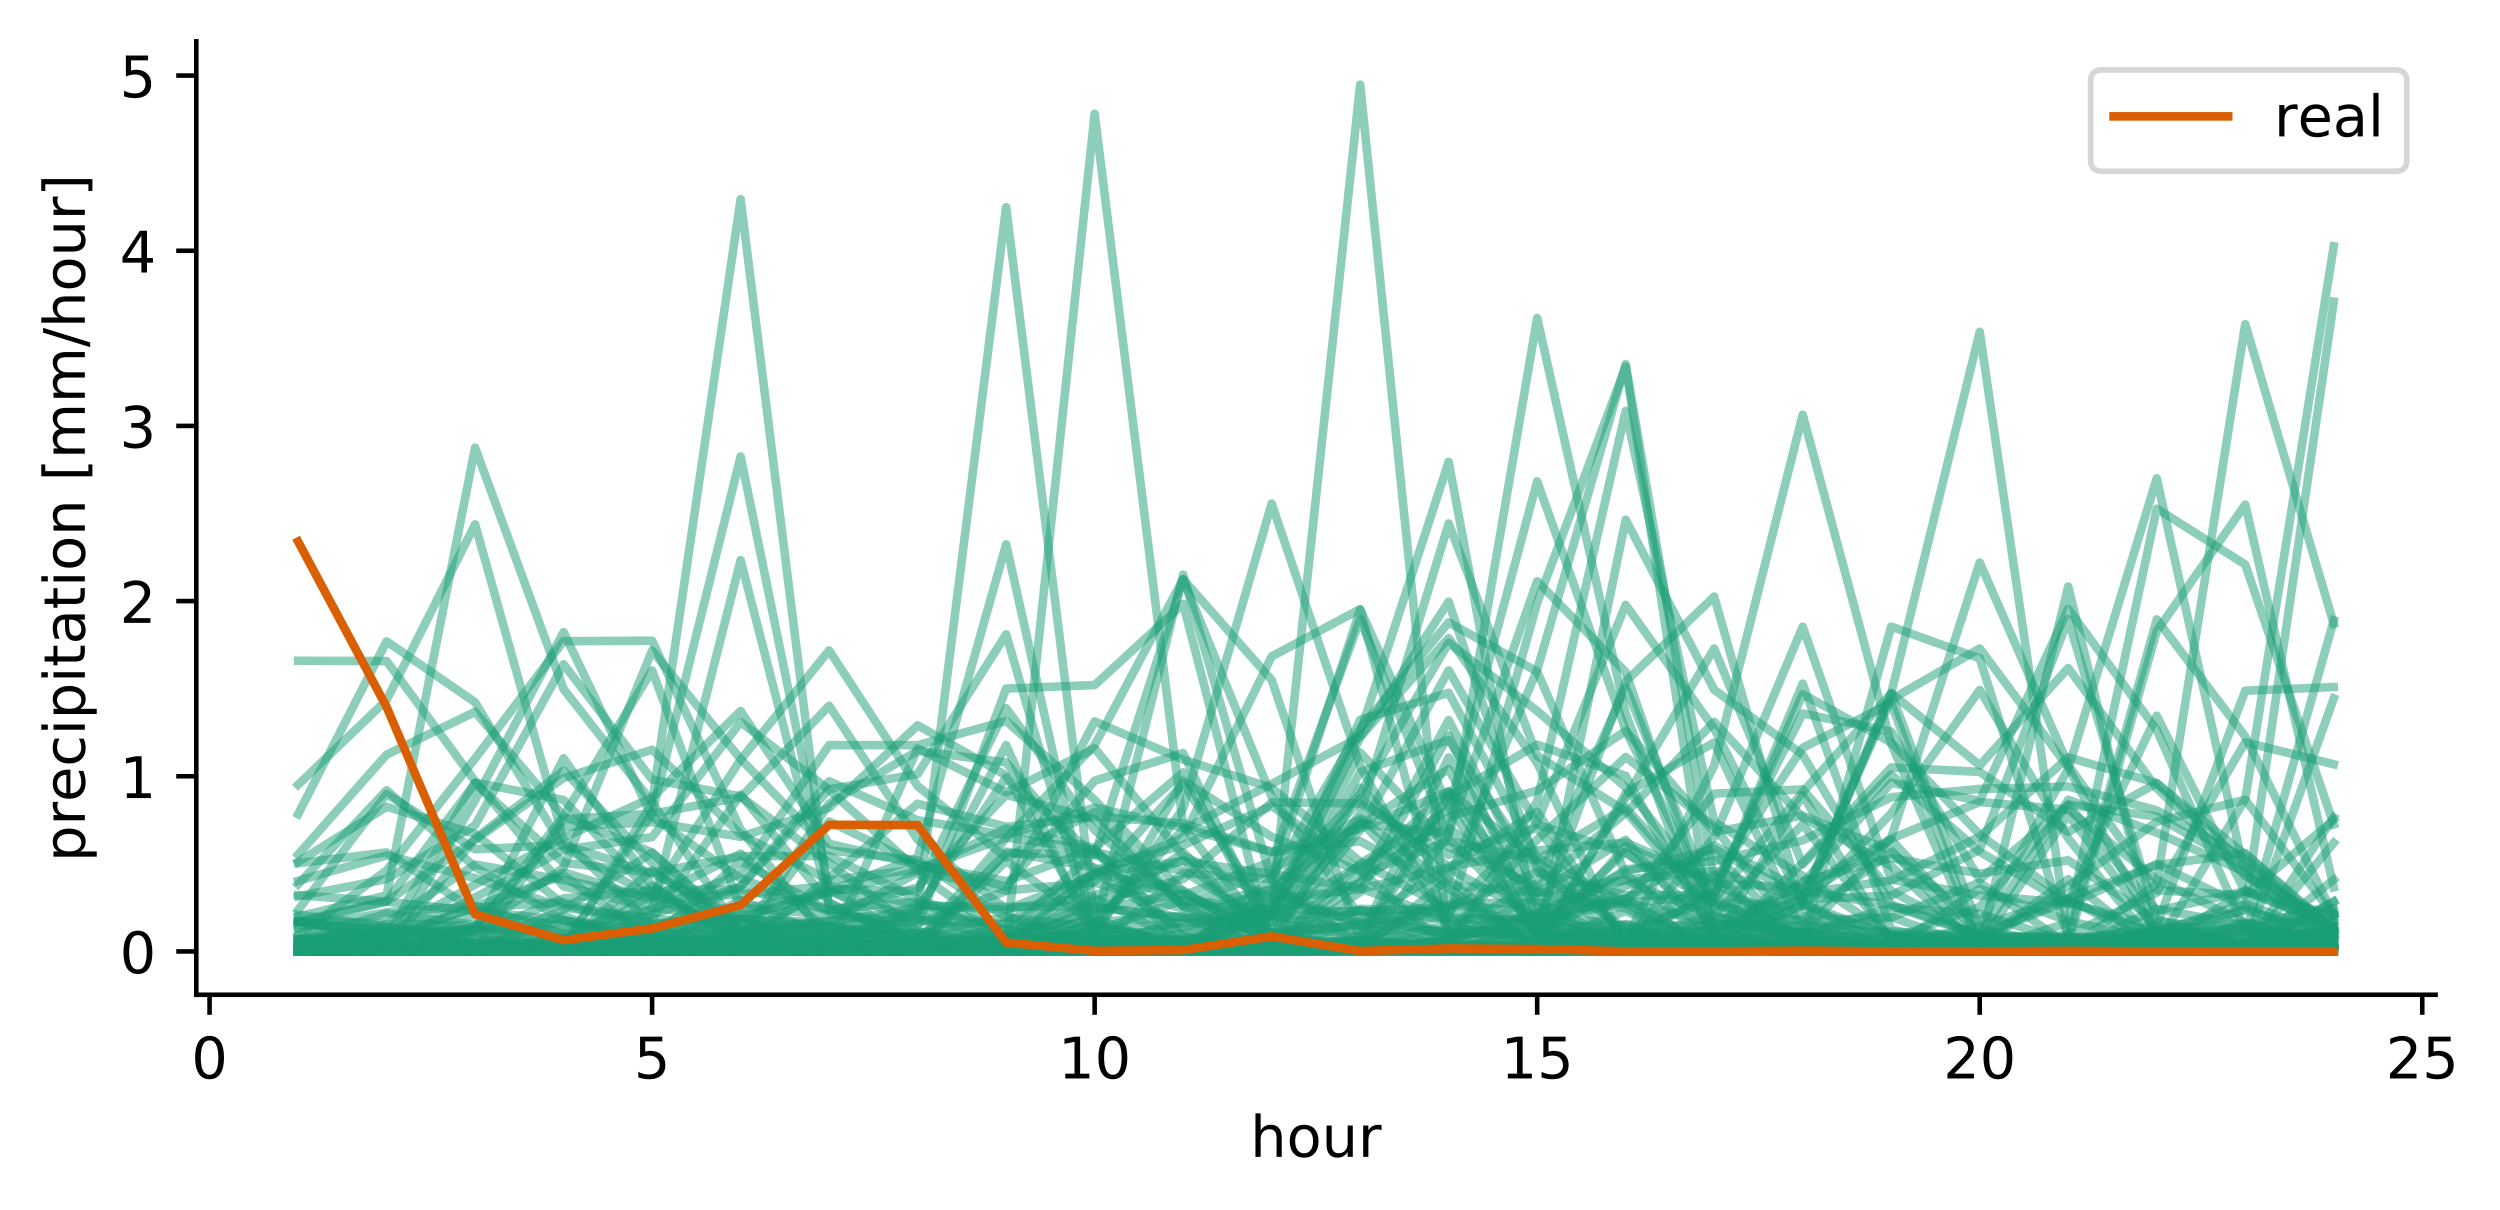 <?xml version="1.0" encoding="utf-8" standalone="no"?>
<!DOCTYPE svg PUBLIC "-//W3C//DTD SVG 1.1//EN"
  "http://www.w3.org/Graphics/SVG/1.1/DTD/svg11.dtd">
<!-- Created with matplotlib (https://matplotlib.org/) -->
<svg height="211.076pt" version="1.1" viewBox="0 0 436.087 211.076" width="436.087pt" xmlns="http://www.w3.org/2000/svg" xmlns:xlink="http://www.w3.org/1999/xlink">
 <defs>
  <style type="text/css">
*{stroke-linecap:butt;stroke-linejoin:round;}
  </style>
 </defs>
 <g id="figure_1">
  <g id="patch_1">
   <path d="M 0 211.076 
L 436.087 211.076 
L 436.087 0 
L 0 0 
z
" style="fill:#ffffff;"/>
  </g>
  <g id="axes_1">
   <g id="patch_2">
    <path d="M 34.241 173.52 
L 424.841 173.52 
L 424.841 7.2 
L 34.241 7.2 
z
" style="fill:#ffffff;"/>
   </g>
   <g id="matplotlib.axis_1">
    <g id="xtick_1">
     <g id="line2d_1">
      <defs>
       <path d="M 0 0 
L 0 3.5 
" id="ma1b00553a9" style="stroke:#000000;stroke-width:0.8;"/>
      </defs>
      <g>
       <use style="stroke:#000000;stroke-width:0.8;" x="36.556" xlink:href="#ma1b00553a9" y="173.52"/>
      </g>
     </g>
     <g id="text_1">
      <!-- 0 -->
      <defs>
       <path d="M 31.781 66.406 
Q 24.172 66.406 20.328 58.906 
Q 16.5 51.422 16.5 36.375 
Q 16.5 21.391 20.328 13.891 
Q 24.172 6.391 31.781 6.391 
Q 39.453 6.391 43.281 13.891 
Q 47.125 21.391 47.125 36.375 
Q 47.125 51.422 43.281 58.906 
Q 39.453 66.406 31.781 66.406 
z
M 31.781 74.219 
Q 44.047 74.219 50.516 64.516 
Q 56.984 54.828 56.984 36.375 
Q 56.984 17.969 50.516 8.266 
Q 44.047 -1.422 31.781 -1.422 
Q 19.531 -1.422 13.062 8.266 
Q 6.594 17.969 6.594 36.375 
Q 6.594 54.828 13.062 64.516 
Q 19.531 74.219 31.781 74.219 
z
" id="DejaVuSans-48"/>
      </defs>
      <g transform="translate(33.375 188.118)scale(0.1 -0.1)">
       <use xlink:href="#DejaVuSans-48"/>
      </g>
     </g>
    </g>
    <g id="xtick_2">
     <g id="line2d_2">
      <g>
       <use style="stroke:#000000;stroke-width:0.8;" x="113.75" xlink:href="#ma1b00553a9" y="173.52"/>
      </g>
     </g>
     <g id="text_2">
      <!-- 5 -->
      <defs>
       <path d="M 10.797 72.906 
L 49.516 72.906 
L 49.516 64.594 
L 19.828 64.594 
L 19.828 46.734 
Q 21.969 47.469 24.109 47.828 
Q 26.266 48.188 28.422 48.188 
Q 40.625 48.188 47.75 41.5 
Q 54.891 34.812 54.891 23.391 
Q 54.891 11.625 47.562 5.094 
Q 40.234 -1.422 26.906 -1.422 
Q 22.312 -1.422 17.547 -0.641 
Q 12.797 0.141 7.719 1.703 
L 7.719 11.625 
Q 12.109 9.234 16.797 8.062 
Q 21.484 6.891 26.703 6.891 
Q 35.156 6.891 40.078 11.328 
Q 45.016 15.766 45.016 23.391 
Q 45.016 31 40.078 35.438 
Q 35.156 39.891 26.703 39.891 
Q 22.75 39.891 18.812 39.016 
Q 14.891 38.141 10.797 36.281 
z
" id="DejaVuSans-53"/>
      </defs>
      <g transform="translate(110.569 188.118)scale(0.1 -0.1)">
       <use xlink:href="#DejaVuSans-53"/>
      </g>
     </g>
    </g>
    <g id="xtick_3">
     <g id="line2d_3">
      <g>
       <use style="stroke:#000000;stroke-width:0.8;" x="190.944" xlink:href="#ma1b00553a9" y="173.52"/>
      </g>
     </g>
     <g id="text_3">
      <!-- 10 -->
      <defs>
       <path d="M 12.406 8.297 
L 28.516 8.297 
L 28.516 63.922 
L 10.984 60.406 
L 10.984 69.391 
L 28.422 72.906 
L 38.281 72.906 
L 38.281 8.297 
L 54.391 8.297 
L 54.391 0 
L 12.406 0 
z
" id="DejaVuSans-49"/>
      </defs>
      <g transform="translate(184.581 188.118)scale(0.1 -0.1)">
       <use xlink:href="#DejaVuSans-49"/>
       <use x="63.623" xlink:href="#DejaVuSans-48"/>
      </g>
     </g>
    </g>
    <g id="xtick_4">
     <g id="line2d_4">
      <g>
       <use style="stroke:#000000;stroke-width:0.8;" x="268.137" xlink:href="#ma1b00553a9" y="173.52"/>
      </g>
     </g>
     <g id="text_4">
      <!-- 15 -->
      <g transform="translate(261.775 188.118)scale(0.1 -0.1)">
       <use xlink:href="#DejaVuSans-49"/>
       <use x="63.623" xlink:href="#DejaVuSans-53"/>
      </g>
     </g>
    </g>
    <g id="xtick_5">
     <g id="line2d_5">
      <g>
       <use style="stroke:#000000;stroke-width:0.8;" x="345.331" xlink:href="#ma1b00553a9" y="173.52"/>
      </g>
     </g>
     <g id="text_5">
      <!-- 20 -->
      <defs>
       <path d="M 19.188 8.297 
L 53.609 8.297 
L 53.609 0 
L 7.328 0 
L 7.328 8.297 
Q 12.938 14.109 22.625 23.891 
Q 32.328 33.688 34.812 36.531 
Q 39.547 41.844 41.422 45.531 
Q 43.312 49.219 43.312 52.781 
Q 43.312 58.594 39.234 62.25 
Q 35.156 65.922 28.609 65.922 
Q 23.969 65.922 18.812 64.312 
Q 13.672 62.703 7.812 59.422 
L 7.812 69.391 
Q 13.766 71.781 18.938 73 
Q 24.125 74.219 28.422 74.219 
Q 39.75 74.219 46.484 68.547 
Q 53.219 62.891 53.219 53.422 
Q 53.219 48.922 51.531 44.891 
Q 49.859 40.875 45.406 35.406 
Q 44.188 33.984 37.641 27.219 
Q 31.109 20.453 19.188 8.297 
z
" id="DejaVuSans-50"/>
      </defs>
      <g transform="translate(338.969 188.118)scale(0.1 -0.1)">
       <use xlink:href="#DejaVuSans-50"/>
       <use x="63.623" xlink:href="#DejaVuSans-48"/>
      </g>
     </g>
    </g>
    <g id="xtick_6">
     <g id="line2d_6">
      <g>
       <use style="stroke:#000000;stroke-width:0.8;" x="422.525" xlink:href="#ma1b00553a9" y="173.52"/>
      </g>
     </g>
     <g id="text_6">
      <!-- 25 -->
      <g transform="translate(416.162 188.118)scale(0.1 -0.1)">
       <use xlink:href="#DejaVuSans-50"/>
       <use x="63.623" xlink:href="#DejaVuSans-53"/>
      </g>
     </g>
    </g>
    <g id="text_7">
     <!-- hour -->
     <defs>
      <path d="M 54.891 33.016 
L 54.891 0 
L 45.906 0 
L 45.906 32.719 
Q 45.906 40.484 42.875 44.328 
Q 39.844 48.188 33.797 48.188 
Q 26.516 48.188 22.312 43.547 
Q 18.109 38.922 18.109 30.906 
L 18.109 0 
L 9.078 0 
L 9.078 75.984 
L 18.109 75.984 
L 18.109 46.188 
Q 21.344 51.125 25.703 53.562 
Q 30.078 56 35.797 56 
Q 45.219 56 50.047 50.172 
Q 54.891 44.344 54.891 33.016 
z
" id="DejaVuSans-104"/>
      <path d="M 30.609 48.391 
Q 23.391 48.391 19.188 42.75 
Q 14.984 37.109 14.984 27.297 
Q 14.984 17.484 19.156 11.844 
Q 23.344 6.203 30.609 6.203 
Q 37.797 6.203 41.984 11.859 
Q 46.188 17.531 46.188 27.297 
Q 46.188 37.016 41.984 42.703 
Q 37.797 48.391 30.609 48.391 
z
M 30.609 56 
Q 42.328 56 49.016 48.375 
Q 55.719 40.766 55.719 27.297 
Q 55.719 13.875 49.016 6.219 
Q 42.328 -1.422 30.609 -1.422 
Q 18.844 -1.422 12.172 6.219 
Q 5.516 13.875 5.516 27.297 
Q 5.516 40.766 12.172 48.375 
Q 18.844 56 30.609 56 
z
" id="DejaVuSans-111"/>
      <path d="M 8.5 21.578 
L 8.5 54.688 
L 17.484 54.688 
L 17.484 21.922 
Q 17.484 14.156 20.5 10.266 
Q 23.531 6.391 29.594 6.391 
Q 36.859 6.391 41.078 11.031 
Q 45.312 15.672 45.312 23.688 
L 45.312 54.688 
L 54.297 54.688 
L 54.297 0 
L 45.312 0 
L 45.312 8.406 
Q 42.047 3.422 37.719 1 
Q 33.406 -1.422 27.688 -1.422 
Q 18.266 -1.422 13.375 4.438 
Q 8.5 10.297 8.5 21.578 
z
M 31.109 56 
z
" id="DejaVuSans-117"/>
      <path d="M 41.109 46.297 
Q 39.594 47.172 37.812 47.578 
Q 36.031 48 33.891 48 
Q 26.266 48 22.188 43.047 
Q 18.109 38.094 18.109 28.812 
L 18.109 0 
L 9.078 0 
L 9.078 54.688 
L 18.109 54.688 
L 18.109 46.188 
Q 20.953 51.172 25.484 53.578 
Q 30.031 56 36.531 56 
Q 37.453 56 38.578 55.875 
Q 39.703 55.766 41.062 55.516 
z
" id="DejaVuSans-114"/>
     </defs>
     <g transform="translate(218.088 201.797)scale(0.1 -0.1)">
      <use xlink:href="#DejaVuSans-104"/>
      <use x="63.379" xlink:href="#DejaVuSans-111"/>
      <use x="124.561" xlink:href="#DejaVuSans-117"/>
      <use x="187.939" xlink:href="#DejaVuSans-114"/>
     </g>
    </g>
   </g>
   <g id="matplotlib.axis_2">
    <g id="ytick_1">
     <g id="line2d_7">
      <defs>
       <path d="M 0 0 
L -3.5 0 
" id="mbf66b4c6ec" style="stroke:#000000;stroke-width:0.8;"/>
      </defs>
      <g>
       <use style="stroke:#000000;stroke-width:0.8;" x="34.241" xlink:href="#mbf66b4c6ec" y="165.963"/>
      </g>
     </g>
     <g id="text_8">
      <!-- 0 -->
      <g transform="translate(20.878 169.762)scale(0.1 -0.1)">
       <use xlink:href="#DejaVuSans-48"/>
      </g>
     </g>
    </g>
    <g id="ytick_2">
     <g id="line2d_8">
      <g>
       <use style="stroke:#000000;stroke-width:0.8;" x="34.241" xlink:href="#mbf66b4c6ec" y="135.407"/>
      </g>
     </g>
     <g id="text_9">
      <!-- 1 -->
      <g transform="translate(20.878 139.207)scale(0.1 -0.1)">
       <use xlink:href="#DejaVuSans-49"/>
      </g>
     </g>
    </g>
    <g id="ytick_3">
     <g id="line2d_9">
      <g>
       <use style="stroke:#000000;stroke-width:0.8;" x="34.241" xlink:href="#mbf66b4c6ec" y="104.851"/>
      </g>
     </g>
     <g id="text_10">
      <!-- 2 -->
      <g transform="translate(20.878 108.651)scale(0.1 -0.1)">
       <use xlink:href="#DejaVuSans-50"/>
      </g>
     </g>
    </g>
    <g id="ytick_4">
     <g id="line2d_10">
      <g>
       <use style="stroke:#000000;stroke-width:0.8;" x="34.241" xlink:href="#mbf66b4c6ec" y="74.296"/>
      </g>
     </g>
     <g id="text_11">
      <!-- 3 -->
      <defs>
       <path d="M 40.578 39.312 
Q 47.656 37.797 51.625 33 
Q 55.609 28.219 55.609 21.188 
Q 55.609 10.406 48.188 4.484 
Q 40.766 -1.422 27.094 -1.422 
Q 22.516 -1.422 17.656 -0.516 
Q 12.797 0.391 7.625 2.203 
L 7.625 11.719 
Q 11.719 9.328 16.594 8.109 
Q 21.484 6.891 26.812 6.891 
Q 36.078 6.891 40.938 10.547 
Q 45.797 14.203 45.797 21.188 
Q 45.797 27.641 41.281 31.266 
Q 36.766 34.906 28.719 34.906 
L 20.219 34.906 
L 20.219 43.016 
L 29.109 43.016 
Q 36.375 43.016 40.234 45.922 
Q 44.094 48.828 44.094 54.297 
Q 44.094 59.906 40.109 62.906 
Q 36.141 65.922 28.719 65.922 
Q 24.656 65.922 20.016 65.031 
Q 15.375 64.156 9.812 62.312 
L 9.812 71.094 
Q 15.438 72.656 20.344 73.438 
Q 25.25 74.219 29.594 74.219 
Q 40.828 74.219 47.359 69.109 
Q 53.906 64.016 53.906 55.328 
Q 53.906 49.266 50.438 45.094 
Q 46.969 40.922 40.578 39.312 
z
" id="DejaVuSans-51"/>
      </defs>
      <g transform="translate(20.878 78.095)scale(0.1 -0.1)">
       <use xlink:href="#DejaVuSans-51"/>
      </g>
     </g>
    </g>
    <g id="ytick_5">
     <g id="line2d_11">
      <g>
       <use style="stroke:#000000;stroke-width:0.8;" x="34.241" xlink:href="#mbf66b4c6ec" y="43.74"/>
      </g>
     </g>
     <g id="text_12">
      <!-- 4 -->
      <defs>
       <path d="M 37.797 64.312 
L 12.891 25.391 
L 37.797 25.391 
z
M 35.203 72.906 
L 47.609 72.906 
L 47.609 25.391 
L 58.016 25.391 
L 58.016 17.188 
L 47.609 17.188 
L 47.609 0 
L 37.797 0 
L 37.797 17.188 
L 4.891 17.188 
L 4.891 26.703 
z
" id="DejaVuSans-52"/>
      </defs>
      <g transform="translate(20.878 47.539)scale(0.1 -0.1)">
       <use xlink:href="#DejaVuSans-52"/>
      </g>
     </g>
    </g>
    <g id="ytick_6">
     <g id="line2d_12">
      <g>
       <use style="stroke:#000000;stroke-width:0.8;" x="34.241" xlink:href="#mbf66b4c6ec" y="13.184"/>
      </g>
     </g>
     <g id="text_13">
      <!-- 5 -->
      <g transform="translate(20.878 16.983)scale(0.1 -0.1)">
       <use xlink:href="#DejaVuSans-53"/>
      </g>
     </g>
    </g>
    <g id="text_14">
     <!-- precipitation [mm/hour] -->
     <defs>
      <path d="M 18.109 8.203 
L 18.109 -20.797 
L 9.078 -20.797 
L 9.078 54.688 
L 18.109 54.688 
L 18.109 46.391 
Q 20.953 51.266 25.266 53.625 
Q 29.594 56 35.594 56 
Q 45.562 56 51.781 48.094 
Q 58.016 40.188 58.016 27.297 
Q 58.016 14.406 51.781 6.484 
Q 45.562 -1.422 35.594 -1.422 
Q 29.594 -1.422 25.266 0.953 
Q 20.953 3.328 18.109 8.203 
z
M 48.688 27.297 
Q 48.688 37.203 44.609 42.844 
Q 40.531 48.484 33.406 48.484 
Q 26.266 48.484 22.188 42.844 
Q 18.109 37.203 18.109 27.297 
Q 18.109 17.391 22.188 11.75 
Q 26.266 6.109 33.406 6.109 
Q 40.531 6.109 44.609 11.75 
Q 48.688 17.391 48.688 27.297 
z
" id="DejaVuSans-112"/>
      <path d="M 56.203 29.594 
L 56.203 25.203 
L 14.891 25.203 
Q 15.484 15.922 20.484 11.062 
Q 25.484 6.203 34.422 6.203 
Q 39.594 6.203 44.453 7.469 
Q 49.312 8.734 54.109 11.281 
L 54.109 2.781 
Q 49.266 0.734 44.188 -0.344 
Q 39.109 -1.422 33.891 -1.422 
Q 20.797 -1.422 13.156 6.188 
Q 5.516 13.812 5.516 26.812 
Q 5.516 40.234 12.766 48.109 
Q 20.016 56 32.328 56 
Q 43.359 56 49.781 48.891 
Q 56.203 41.797 56.203 29.594 
z
M 47.219 32.234 
Q 47.125 39.594 43.094 43.984 
Q 39.062 48.391 32.422 48.391 
Q 24.906 48.391 20.391 44.141 
Q 15.875 39.891 15.188 32.172 
z
" id="DejaVuSans-101"/>
      <path d="M 48.781 52.594 
L 48.781 44.188 
Q 44.969 46.297 41.141 47.344 
Q 37.312 48.391 33.406 48.391 
Q 24.656 48.391 19.812 42.844 
Q 14.984 37.312 14.984 27.297 
Q 14.984 17.281 19.812 11.734 
Q 24.656 6.203 33.406 6.203 
Q 37.312 6.203 41.141 7.25 
Q 44.969 8.297 48.781 10.406 
L 48.781 2.094 
Q 45.016 0.344 40.984 -0.531 
Q 36.969 -1.422 32.422 -1.422 
Q 20.062 -1.422 12.781 6.344 
Q 5.516 14.109 5.516 27.297 
Q 5.516 40.672 12.859 48.328 
Q 20.219 56 33.016 56 
Q 37.156 56 41.109 55.141 
Q 45.062 54.297 48.781 52.594 
z
" id="DejaVuSans-99"/>
      <path d="M 9.422 54.688 
L 18.406 54.688 
L 18.406 0 
L 9.422 0 
z
M 9.422 75.984 
L 18.406 75.984 
L 18.406 64.594 
L 9.422 64.594 
z
" id="DejaVuSans-105"/>
      <path d="M 18.312 70.219 
L 18.312 54.688 
L 36.812 54.688 
L 36.812 47.703 
L 18.312 47.703 
L 18.312 18.016 
Q 18.312 11.328 20.141 9.422 
Q 21.969 7.516 27.594 7.516 
L 36.812 7.516 
L 36.812 0 
L 27.594 0 
Q 17.188 0 13.234 3.875 
Q 9.281 7.766 9.281 18.016 
L 9.281 47.703 
L 2.688 47.703 
L 2.688 54.688 
L 9.281 54.688 
L 9.281 70.219 
z
" id="DejaVuSans-116"/>
      <path d="M 34.281 27.484 
Q 23.391 27.484 19.188 25 
Q 14.984 22.516 14.984 16.5 
Q 14.984 11.719 18.141 8.906 
Q 21.297 6.109 26.703 6.109 
Q 34.188 6.109 38.703 11.406 
Q 43.219 16.703 43.219 25.484 
L 43.219 27.484 
z
M 52.203 31.203 
L 52.203 0 
L 43.219 0 
L 43.219 8.297 
Q 40.141 3.328 35.547 0.953 
Q 30.953 -1.422 24.312 -1.422 
Q 15.922 -1.422 10.953 3.297 
Q 6 8.016 6 15.922 
Q 6 25.141 12.172 29.828 
Q 18.359 34.516 30.609 34.516 
L 43.219 34.516 
L 43.219 35.406 
Q 43.219 41.609 39.141 45 
Q 35.062 48.391 27.688 48.391 
Q 23 48.391 18.547 47.266 
Q 14.109 46.141 10.016 43.891 
L 10.016 52.203 
Q 14.938 54.109 19.578 55.047 
Q 24.219 56 28.609 56 
Q 40.484 56 46.344 49.844 
Q 52.203 43.703 52.203 31.203 
z
" id="DejaVuSans-97"/>
      <path d="M 54.891 33.016 
L 54.891 0 
L 45.906 0 
L 45.906 32.719 
Q 45.906 40.484 42.875 44.328 
Q 39.844 48.188 33.797 48.188 
Q 26.516 48.188 22.312 43.547 
Q 18.109 38.922 18.109 30.906 
L 18.109 0 
L 9.078 0 
L 9.078 54.688 
L 18.109 54.688 
L 18.109 46.188 
Q 21.344 51.125 25.703 53.562 
Q 30.078 56 35.797 56 
Q 45.219 56 50.047 50.172 
Q 54.891 44.344 54.891 33.016 
z
" id="DejaVuSans-110"/>
      <path id="DejaVuSans-32"/>
      <path d="M 8.594 75.984 
L 29.297 75.984 
L 29.297 69 
L 17.578 69 
L 17.578 -6.203 
L 29.297 -6.203 
L 29.297 -13.188 
L 8.594 -13.188 
z
" id="DejaVuSans-91"/>
      <path d="M 52 44.188 
Q 55.375 50.25 60.062 53.125 
Q 64.75 56 71.094 56 
Q 79.641 56 84.281 50.016 
Q 88.922 44.047 88.922 33.016 
L 88.922 0 
L 79.891 0 
L 79.891 32.719 
Q 79.891 40.578 77.094 44.375 
Q 74.312 48.188 68.609 48.188 
Q 61.625 48.188 57.562 43.547 
Q 53.516 38.922 53.516 30.906 
L 53.516 0 
L 44.484 0 
L 44.484 32.719 
Q 44.484 40.625 41.703 44.406 
Q 38.922 48.188 33.109 48.188 
Q 26.219 48.188 22.156 43.531 
Q 18.109 38.875 18.109 30.906 
L 18.109 0 
L 9.078 0 
L 9.078 54.688 
L 18.109 54.688 
L 18.109 46.188 
Q 21.188 51.219 25.484 53.609 
Q 29.781 56 35.688 56 
Q 41.656 56 45.828 52.969 
Q 50 49.953 52 44.188 
z
" id="DejaVuSans-109"/>
      <path d="M 25.391 72.906 
L 33.688 72.906 
L 8.297 -9.281 
L 0 -9.281 
z
" id="DejaVuSans-47"/>
      <path d="M 30.422 75.984 
L 30.422 -13.188 
L 9.719 -13.188 
L 9.719 -6.203 
L 21.391 -6.203 
L 21.391 69 
L 9.719 69 
L 9.719 75.984 
z
" id="DejaVuSans-93"/>
     </defs>
     <g transform="translate(14.798 150.336)rotate(-90)scale(0.1 -0.1)">
      <use xlink:href="#DejaVuSans-112"/>
      <use x="63.477" xlink:href="#DejaVuSans-114"/>
      <use x="104.559" xlink:href="#DejaVuSans-101"/>
      <use x="166.082" xlink:href="#DejaVuSans-99"/>
      <use x="221.062" xlink:href="#DejaVuSans-105"/>
      <use x="248.846" xlink:href="#DejaVuSans-112"/>
      <use x="312.322" xlink:href="#DejaVuSans-105"/>
      <use x="340.105" xlink:href="#DejaVuSans-116"/>
      <use x="379.314" xlink:href="#DejaVuSans-97"/>
      <use x="440.594" xlink:href="#DejaVuSans-116"/>
      <use x="479.803" xlink:href="#DejaVuSans-105"/>
      <use x="507.586" xlink:href="#DejaVuSans-111"/>
      <use x="568.768" xlink:href="#DejaVuSans-110"/>
      <use x="632.146" xlink:href="#DejaVuSans-32"/>
      <use x="663.934" xlink:href="#DejaVuSans-91"/>
      <use x="702.947" xlink:href="#DejaVuSans-109"/>
      <use x="800.359" xlink:href="#DejaVuSans-109"/>
      <use x="897.771" xlink:href="#DejaVuSans-47"/>
      <use x="931.463" xlink:href="#DejaVuSans-104"/>
      <use x="994.842" xlink:href="#DejaVuSans-111"/>
      <use x="1056.023" xlink:href="#DejaVuSans-117"/>
      <use x="1119.402" xlink:href="#DejaVuSans-114"/>
      <use x="1160.516" xlink:href="#DejaVuSans-93"/>
     </g>
    </g>
   </g>
   <g id="line2d_13">
    <path clip-path="url(#p9dcc982cbc)" d="M 51.995 165.264 
L 67.434 164.324 
L 82.873 164.649 
L 98.311 165.543 
L 113.75 165.817 
L 129.189 165.905 
L 144.628 165.882 
L 160.066 165.91 
L 175.505 165.937 
L 190.944 165.946 
L 206.383 165.937 
L 221.821 165.92 
L 237.26 165.818 
L 252.699 153.387 
L 268.137 116.875 
L 283.576 63.523 
L 299.015 153.63 
L 314.454 164.203 
L 329.892 165.097 
L 345.331 165.698 
L 360.77 165.778 
L 376.209 165.783 
L 391.647 165.747 
L 407.086 165.931 
" style="fill:none;stroke:#1b9e77;stroke-linecap:square;stroke-opacity:0.5;stroke-width:1.5;"/>
   </g>
   <g id="line2d_14">
    <path clip-path="url(#p9dcc982cbc)" d="M 51.995 165.883 
L 67.434 165.89 
L 82.873 165.897 
L 98.311 165.905 
L 113.75 165.881 
L 129.189 165.839 
L 144.628 162.309 
L 160.066 157.993 
L 175.505 158.19 
L 190.944 158.181 
L 206.383 159.973 
L 221.821 162.686 
L 237.26 161.45 
L 252.699 157.808 
L 268.137 159.119 
L 283.576 153.409 
L 299.015 151.932 
L 314.454 156.828 
L 329.892 156.232 
L 345.331 148.201 
L 360.77 108.015 
L 376.209 160.319 
L 391.647 165.257 
L 407.086 165.307 
" style="fill:none;stroke:#1b9e77;stroke-linecap:square;stroke-opacity:0.5;stroke-width:1.5;"/>
   </g>
   <g id="line2d_15">
    <path clip-path="url(#p9dcc982cbc)" d="M 51.995 161.955 
L 67.434 159.129 
L 82.873 158.063 
L 98.311 162.921 
L 113.75 164.61 
L 129.189 165.616 
L 144.628 165.782 
L 160.066 165.527 
L 175.505 164.539 
L 190.944 164.334 
L 206.383 164.987 
L 221.821 165.1 
L 237.26 164.796 
L 252.699 164.721 
L 268.137 165.166 
L 283.576 165.574 
L 299.015 165.679 
L 314.454 165.82 
L 329.892 165.853 
L 345.331 165.777 
L 360.77 165.313 
L 376.209 164.869 
L 391.647 139.41 
L 407.086 42.966 
" style="fill:none;stroke:#1b9e77;stroke-linecap:square;stroke-opacity:0.5;stroke-width:1.5;"/>
   </g>
   <g id="line2d_16">
    <path clip-path="url(#p9dcc982cbc)" d="M 51.995 165.272 
L 67.434 165.806 
L 82.873 164.664 
L 98.311 164.677 
L 113.75 154.539 
L 129.189 164.489 
L 144.628 165.671 
L 160.066 165.39 
L 175.505 150.185 
L 190.944 161.35 
L 206.383 164.388 
L 221.821 159.214 
L 237.26 153.993 
L 252.699 125.599 
L 268.137 155.661 
L 283.576 157.435 
L 299.015 160.977 
L 314.454 162.861 
L 329.892 163.81 
L 345.331 158.182 
L 360.77 140.367 
L 376.209 158.877 
L 391.647 155.448 
L 407.086 159.652 
" style="fill:none;stroke:#1b9e77;stroke-linecap:square;stroke-opacity:0.5;stroke-width:1.5;"/>
   </g>
   <g id="line2d_17">
    <path clip-path="url(#p9dcc982cbc)" d="M 51.995 165.897 
L 67.434 165.838 
L 82.873 165.899 
L 98.311 165.939 
L 113.75 165.944 
L 129.189 165.954 
L 144.628 165.945 
L 160.066 165.887 
L 175.505 164.691 
L 190.944 162.408 
L 206.383 161.018 
L 221.821 159.797 
L 237.26 131.257 
L 252.699 147.751 
L 268.137 154.637 
L 283.576 141.796 
L 299.015 125.928 
L 314.454 142.607 
L 329.892 151.064 
L 345.331 165.359 
L 360.77 165.549 
L 376.209 165.622 
L 391.647 165.783 
L 407.086 165.938 
" style="fill:none;stroke:#1b9e77;stroke-linecap:square;stroke-opacity:0.5;stroke-width:1.5;"/>
   </g>
   <g id="line2d_18">
    <path clip-path="url(#p9dcc982cbc)" d="M 51.995 163.775 
L 67.434 161.736 
L 82.873 164.476 
L 98.311 164.888 
L 113.75 163.62 
L 129.189 164.274 
L 144.628 143.291 
L 160.066 150.741 
L 175.505 154.644 
L 190.944 136.181 
L 206.383 131.357 
L 221.821 163.831 
L 237.26 165.566 
L 252.699 164.046 
L 268.137 159.939 
L 283.576 164.982 
L 299.015 164.083 
L 314.454 138.705 
L 329.892 164.378 
L 345.331 165.368 
L 360.77 164.926 
L 376.209 162.515 
L 391.647 157.642 
L 407.086 163.541 
" style="fill:none;stroke:#1b9e77;stroke-linecap:square;stroke-opacity:0.5;stroke-width:1.5;"/>
   </g>
   <g id="line2d_19">
    <path clip-path="url(#p9dcc982cbc)" d="M 51.995 165.163 
L 67.434 164.893 
L 82.873 164.812 
L 98.311 158.694 
L 113.75 148.732 
L 129.189 162.92 
L 144.628 164.248 
L 160.066 159.012 
L 175.505 36.148 
L 190.944 160.271 
L 206.383 165.457 
L 221.821 163.19 
L 237.26 165.313 
L 252.699 164.868 
L 268.137 165.433 
L 283.576 165.475 
L 299.015 165.571 
L 314.454 165.714 
L 329.892 165.717 
L 345.331 165.766 
L 360.77 165.404 
L 376.209 165.468 
L 391.647 164.851 
L 407.086 165.388 
" style="fill:none;stroke:#1b9e77;stroke-linecap:square;stroke-opacity:0.5;stroke-width:1.5;"/>
   </g>
   <g id="line2d_20">
    <path clip-path="url(#p9dcc982cbc)" d="M 51.995 165.924 
L 67.434 165.824 
L 82.873 165.63 
L 98.311 159.731 
L 113.75 165.45 
L 129.189 165.924 
L 144.628 165.885 
L 160.066 165.715 
L 175.505 164.098 
L 190.944 164.199 
L 206.383 164.006 
L 221.821 159.013 
L 237.26 14.76 
L 252.699 165.463 
L 268.137 165.935 
L 283.576 165.915 
L 299.015 165.298 
L 314.454 157.674 
L 329.892 163.248 
L 345.331 165.577 
L 360.77 165.766 
L 376.209 165.756 
L 391.647 165.775 
L 407.086 165.939 
" style="fill:none;stroke:#1b9e77;stroke-linecap:square;stroke-opacity:0.5;stroke-width:1.5;"/>
   </g>
   <g id="line2d_21">
    <path clip-path="url(#p9dcc982cbc)" d="M 51.995 165.457 
L 67.434 165.562 
L 82.873 164.536 
L 98.311 165.507 
L 113.75 160.324 
L 129.189 138.618 
L 144.628 157.491 
L 160.066 164.936 
L 175.505 164.446 
L 190.944 153.705 
L 206.383 136.694 
L 221.821 160.042 
L 237.26 158.754 
L 252.699 162.793 
L 268.137 146.454 
L 283.576 132.049 
L 299.015 144.171 
L 314.454 164.535 
L 329.892 165.463 
L 345.331 163.556 
L 360.77 165.722 
L 376.209 165.866 
L 391.647 165.892 
L 407.086 165.933 
" style="fill:none;stroke:#1b9e77;stroke-linecap:square;stroke-opacity:0.5;stroke-width:1.5;"/>
   </g>
   <g id="line2d_22">
    <path clip-path="url(#p9dcc982cbc)" d="M 51.995 165.948 
L 67.434 165.94 
L 82.873 165.952 
L 98.311 165.96 
L 113.75 165.92 
L 129.189 165.626 
L 144.628 164.32 
L 160.066 162.805 
L 175.505 159.893 
L 190.944 164.622 
L 206.383 165.262 
L 221.821 157.156 
L 237.26 127.764 
L 252.699 80.567 
L 268.137 162.977 
L 283.576 163.583 
L 299.015 152.565 
L 314.454 164.969 
L 329.892 165.513 
L 345.331 155.02 
L 360.77 160.661 
L 376.209 164.085 
L 391.647 165.566 
L 407.086 165.83 
" style="fill:none;stroke:#1b9e77;stroke-linecap:square;stroke-opacity:0.5;stroke-width:1.5;"/>
   </g>
   <g id="line2d_23">
    <path clip-path="url(#p9dcc982cbc)" d="M 51.995 165.681 
L 67.434 163.71 
L 82.873 158.08 
L 98.311 152.717 
L 113.75 163.905 
L 129.189 164.23 
L 144.628 164.723 
L 160.066 160.357 
L 175.505 163.509 
L 190.944 165.766 
L 206.383 165.815 
L 221.821 165.866 
L 237.26 165.889 
L 252.699 165.925 
L 268.137 165.915 
L 283.576 165.868 
L 299.015 165.418 
L 314.454 150.486 
L 329.892 133.863 
L 345.331 134.643 
L 360.77 145.112 
L 376.209 136.617 
L 391.647 150.768 
L 407.086 163.641 
" style="fill:none;stroke:#1b9e77;stroke-linecap:square;stroke-opacity:0.5;stroke-width:1.5;"/>
   </g>
   <g id="line2d_24">
    <path clip-path="url(#p9dcc982cbc)" d="M 51.995 164.679 
L 67.434 164.708 
L 82.873 165.1 
L 98.311 165.583 
L 113.75 165.69 
L 129.189 165.84 
L 144.628 165.889 
L 160.066 165.892 
L 175.505 165.88 
L 190.944 165.883 
L 206.383 165.884 
L 221.821 165.824 
L 237.26 165.869 
L 252.699 165.762 
L 268.137 165.657 
L 283.576 165.75 
L 299.015 165.839 
L 314.454 165.842 
L 329.892 165.776 
L 345.331 165.884 
L 360.77 165.775 
L 376.209 154.146 
L 391.647 56.544 
L 407.086 108.811 
" style="fill:none;stroke:#1b9e77;stroke-linecap:square;stroke-opacity:0.5;stroke-width:1.5;"/>
   </g>
   <g id="line2d_25">
    <path clip-path="url(#p9dcc982cbc)" d="M 51.995 165.79 
L 67.434 165.46 
L 82.873 165.574 
L 98.311 165.744 
L 113.75 165.81 
L 129.189 165.891 
L 144.628 165.914 
L 160.066 165.945 
L 175.505 165.642 
L 190.944 161.006 
L 206.383 144.697 
L 221.821 136.76 
L 237.26 128.513 
L 252.699 111.307 
L 268.137 133.077 
L 283.576 165.426 
L 299.015 165.412 
L 314.454 165.485 
L 329.892 165.68 
L 345.331 165.828 
L 360.77 165.867 
L 376.209 165.943 
L 391.647 165.955 
L 407.086 165.781 
" style="fill:none;stroke:#1b9e77;stroke-linecap:square;stroke-opacity:0.5;stroke-width:1.5;"/>
   </g>
   <g id="line2d_26">
    <path clip-path="url(#p9dcc982cbc)" d="M 51.995 165.796 
L 67.434 165.008 
L 82.873 165.32 
L 98.311 165.553 
L 113.75 165.671 
L 129.189 165.824 
L 144.628 165.887 
L 160.066 165.928 
L 175.505 165.936 
L 190.944 165.95 
L 206.383 165.951 
L 221.821 165.879 
L 237.26 165.668 
L 252.699 165.731 
L 268.137 161.537 
L 283.576 151.632 
L 299.015 150.198 
L 314.454 146.581 
L 329.892 139.061 
L 345.331 137.615 
L 360.77 137.192 
L 376.209 141.353 
L 391.647 149.724 
L 407.086 163.51 
" style="fill:none;stroke:#1b9e77;stroke-linecap:square;stroke-opacity:0.5;stroke-width:1.5;"/>
   </g>
   <g id="line2d_27">
    <path clip-path="url(#p9dcc982cbc)" d="M 51.995 164.897 
L 67.434 164.927 
L 82.873 164.966 
L 98.311 165.202 
L 113.75 165.635 
L 129.189 165.6 
L 144.628 165.734 
L 160.066 165.808 
L 175.505 163.594 
L 190.944 152.517 
L 206.383 146.101 
L 221.821 114.515 
L 237.26 106.247 
L 252.699 140.768 
L 268.137 163.346 
L 283.576 164.962 
L 299.015 165.857 
L 314.454 165.389 
L 329.892 165.743 
L 345.331 165.895 
L 360.77 165.418 
L 376.209 165.2 
L 391.647 164.613 
L 407.086 165.571 
" style="fill:none;stroke:#1b9e77;stroke-linecap:square;stroke-opacity:0.5;stroke-width:1.5;"/>
   </g>
   <g id="line2d_28">
    <path clip-path="url(#p9dcc982cbc)" d="M 51.995 164.929 
L 67.434 164.701 
L 82.873 161.575 
L 98.311 144.27 
L 113.75 143.413 
L 129.189 145.972 
L 144.628 140.913 
L 160.066 126.525 
L 175.505 135.261 
L 190.944 162.132 
L 206.383 165.58 
L 221.821 165.549 
L 237.26 165.592 
L 252.699 165.718 
L 268.137 165.794 
L 283.576 165.834 
L 299.015 165.857 
L 314.454 165.897 
L 329.892 165.91 
L 345.331 165.92 
L 360.77 165.927 
L 376.209 165.947 
L 391.647 165.855 
L 407.086 153.432 
" style="fill:none;stroke:#1b9e77;stroke-linecap:square;stroke-opacity:0.5;stroke-width:1.5;"/>
   </g>
   <g id="line2d_29">
    <path clip-path="url(#p9dcc982cbc)" d="M 51.995 165.89 
L 67.434 165.95 
L 82.873 165.94 
L 98.311 165.913 
L 113.75 165.711 
L 129.189 161.894 
L 144.628 160.716 
L 160.066 158.572 
L 175.505 135.605 
L 190.944 149.201 
L 206.383 101.064 
L 221.821 118.605 
L 237.26 164.178 
L 252.699 165.472 
L 268.137 165.8 
L 283.576 165.795 
L 299.015 165.52 
L 314.454 165.696 
L 329.892 165.943 
L 345.331 165.822 
L 360.77 163.654 
L 376.209 164.558 
L 391.647 165.237 
L 407.086 165.769 
" style="fill:none;stroke:#1b9e77;stroke-linecap:square;stroke-opacity:0.5;stroke-width:1.5;"/>
   </g>
   <g id="line2d_30">
    <path clip-path="url(#p9dcc982cbc)" d="M 51.995 150.574 
L 67.434 148.697 
L 82.873 158.908 
L 98.311 160.524 
L 113.75 163.8 
L 129.189 164.24 
L 144.628 165.176 
L 160.066 165.619 
L 175.505 165.65 
L 190.944 165.737 
L 206.383 165.824 
L 221.821 165.614 
L 237.26 164.484 
L 252.699 165.797 
L 268.137 165.882 
L 283.576 165.589 
L 299.015 160.723 
L 314.454 155.85 
L 329.892 153.565 
L 345.331 145.949 
L 360.77 132.105 
L 376.209 136.595 
L 391.647 149.055 
L 407.086 162.547 
" style="fill:none;stroke:#1b9e77;stroke-linecap:square;stroke-opacity:0.5;stroke-width:1.5;"/>
   </g>
   <g id="line2d_31">
    <path clip-path="url(#p9dcc982cbc)" d="M 51.995 164.03 
L 67.434 162.341 
L 82.873 164.562 
L 98.311 165.145 
L 113.75 165.435 
L 129.189 165.791 
L 144.628 165.905 
L 160.066 165.926 
L 175.505 165.905 
L 190.944 165.912 
L 206.383 165.915 
L 221.821 164.764 
L 237.26 150.639 
L 252.699 141.261 
L 268.137 83.959 
L 283.576 127.416 
L 299.015 158.662 
L 314.454 164.534 
L 329.892 165.862 
L 345.331 165.864 
L 360.77 165.513 
L 376.209 165.871 
L 391.647 165.126 
L 407.086 162.168 
" style="fill:none;stroke:#1b9e77;stroke-linecap:square;stroke-opacity:0.5;stroke-width:1.5;"/>
   </g>
   <g id="line2d_32">
    <path clip-path="url(#p9dcc982cbc)" d="M 51.995 165.058 
L 67.434 165.789 
L 82.873 165.341 
L 98.311 163.916 
L 113.75 162.9 
L 129.189 162.823 
L 144.628 155.413 
L 160.066 149.566 
L 175.505 94.946 
L 190.944 163.725 
L 206.383 165.677 
L 221.821 159.743 
L 237.26 150.981 
L 252.699 144.426 
L 268.137 155.726 
L 283.576 146.482 
L 299.015 164.686 
L 314.454 165.734 
L 329.892 165.843 
L 345.331 165.918 
L 360.77 165.94 
L 376.209 165.955 
L 391.647 165.956 
L 407.086 165.96 
" style="fill:none;stroke:#1b9e77;stroke-linecap:square;stroke-opacity:0.5;stroke-width:1.5;"/>
   </g>
   <g id="line2d_33">
    <path clip-path="url(#p9dcc982cbc)" d="M 51.995 165.715 
L 67.434 165.689 
L 82.873 164.524 
L 98.311 165.194 
L 113.75 164.322 
L 129.189 162.643 
L 144.628 165.262 
L 160.066 165.5 
L 175.505 165.506 
L 190.944 165.678 
L 206.383 165.826 
L 221.821 165.904 
L 237.26 165.921 
L 252.699 165.943 
L 268.137 165.94 
L 283.576 165.918 
L 299.015 163.421 
L 314.454 154.087 
L 329.892 136.557 
L 345.331 139.703 
L 360.77 106.205 
L 376.209 127.335 
L 391.647 162.217 
L 407.086 163.495 
" style="fill:none;stroke:#1b9e77;stroke-linecap:square;stroke-opacity:0.5;stroke-width:1.5;"/>
   </g>
   <g id="line2d_34">
    <path clip-path="url(#p9dcc982cbc)" d="M 51.995 161.245 
L 67.434 161.982 
L 82.873 163.789 
L 98.311 165.432 
L 113.75 165.713 
L 129.189 165.823 
L 144.628 165.826 
L 160.066 165.83 
L 175.505 165.813 
L 190.944 165.853 
L 206.383 165.85 
L 221.821 165.778 
L 237.26 165.545 
L 252.699 165.28 
L 268.137 160.973 
L 283.576 118.861 
L 299.015 104.059 
L 314.454 158.464 
L 329.892 163.002 
L 345.331 165.098 
L 360.77 165.634 
L 376.209 165.721 
L 391.647 165.113 
L 407.086 121.821 
" style="fill:none;stroke:#1b9e77;stroke-linecap:square;stroke-opacity:0.5;stroke-width:1.5;"/>
   </g>
   <g id="line2d_35">
    <path clip-path="url(#p9dcc982cbc)" d="M 51.995 165.932 
L 67.434 165.923 
L 82.873 165.921 
L 98.311 165.287 
L 113.75 159.485 
L 129.189 154.662 
L 144.628 137.679 
L 160.066 135.02 
L 175.505 110.65 
L 190.944 163.707 
L 206.383 165.789 
L 221.821 165.723 
L 237.26 160.6 
L 252.699 151.479 
L 268.137 160.051 
L 283.576 163.156 
L 299.015 165.434 
L 314.454 165.284 
L 329.892 163.643 
L 345.331 163.011 
L 360.77 156.831 
L 376.209 164.94 
L 391.647 165.873 
L 407.086 162.425 
" style="fill:none;stroke:#1b9e77;stroke-linecap:square;stroke-opacity:0.5;stroke-width:1.5;"/>
   </g>
   <g id="line2d_36">
    <path clip-path="url(#p9dcc982cbc)" d="M 51.995 165.947 
L 67.434 165.94 
L 82.873 165.948 
L 98.311 165.952 
L 113.75 165.929 
L 129.189 165.9 
L 144.628 164.575 
L 160.066 158.371 
L 175.505 162.096 
L 190.944 160.816 
L 206.383 159.871 
L 221.821 160.841 
L 237.26 163.344 
L 252.699 165.681 
L 268.137 165.873 
L 283.576 165.297 
L 299.015 161.797 
L 314.454 165.883 
L 329.892 165.746 
L 345.331 165.213 
L 360.77 164.597 
L 376.209 110.103 
L 391.647 88.021 
L 407.086 154.765 
" style="fill:none;stroke:#1b9e77;stroke-linecap:square;stroke-opacity:0.5;stroke-width:1.5;"/>
   </g>
   <g id="line2d_37">
    <path clip-path="url(#p9dcc982cbc)" d="M 51.995 165.169 
L 67.434 165.281 
L 82.873 165.6 
L 98.311 165.844 
L 113.75 165.888 
L 129.189 165.927 
L 144.628 165.936 
L 160.066 165.94 
L 175.505 165.94 
L 190.944 165.932 
L 206.383 165.913 
L 221.821 165.9 
L 237.26 165.837 
L 252.699 165.19 
L 268.137 163.211 
L 283.576 162.786 
L 299.015 162.424 
L 314.454 156.901 
L 329.892 120.95 
L 345.331 57.888 
L 360.77 163.753 
L 376.209 162.774 
L 391.647 162.006 
L 407.086 165.515 
" style="fill:none;stroke:#1b9e77;stroke-linecap:square;stroke-opacity:0.5;stroke-width:1.5;"/>
   </g>
   <g id="line2d_38">
    <path clip-path="url(#p9dcc982cbc)" d="M 51.995 165.943 
L 67.434 165.899 
L 82.873 165.863 
L 98.311 165.875 
L 113.75 165.86 
L 129.189 165.908 
L 144.628 165.937 
L 160.066 165.94 
L 175.505 165.919 
L 190.944 165.923 
L 206.383 165.91 
L 221.821 163.13 
L 237.26 158.801 
L 252.699 160.296 
L 268.137 105.138 
L 283.576 63.957 
L 299.015 164.829 
L 314.454 165.598 
L 329.892 165.791 
L 345.331 165.589 
L 360.77 165.346 
L 376.209 165.55 
L 391.647 164.591 
L 407.086 164.913 
" style="fill:none;stroke:#1b9e77;stroke-linecap:square;stroke-opacity:0.5;stroke-width:1.5;"/>
   </g>
   <g id="line2d_39">
    <path clip-path="url(#p9dcc982cbc)" d="M 51.995 165.792 
L 67.434 165.135 
L 82.873 164.706 
L 98.311 163.686 
L 113.75 163.308 
L 129.189 160.623 
L 144.628 164.984 
L 160.066 165.619 
L 175.505 164.658 
L 190.944 152.114 
L 206.383 162.269 
L 221.821 158.469 
L 237.26 143.134 
L 252.699 159.918 
L 268.137 164.91 
L 283.576 164.181 
L 299.015 146.059 
L 314.454 109.335 
L 329.892 153.428 
L 345.331 156.209 
L 360.77 157.491 
L 376.209 161.658 
L 391.647 164.996 
L 407.086 165.821 
" style="fill:none;stroke:#1b9e77;stroke-linecap:square;stroke-opacity:0.5;stroke-width:1.5;"/>
   </g>
   <g id="line2d_40">
    <path clip-path="url(#p9dcc982cbc)" d="M 51.995 164.532 
L 67.434 162.88 
L 82.873 154.296 
L 98.311 146.118 
L 113.75 139.129 
L 129.189 124.02 
L 144.628 147.183 
L 160.066 150.828 
L 175.505 153.71 
L 190.944 148.051 
L 206.383 163.368 
L 221.821 165.511 
L 237.26 165.676 
L 252.699 164.056 
L 268.137 165.912 
L 283.576 165.933 
L 299.015 165.9 
L 314.454 165.911 
L 329.892 164.623 
L 345.331 163.586 
L 360.77 164.826 
L 376.209 165.322 
L 391.647 162.55 
L 407.086 164.585 
" style="fill:none;stroke:#1b9e77;stroke-linecap:square;stroke-opacity:0.5;stroke-width:1.5;"/>
   </g>
   <g id="line2d_41">
    <path clip-path="url(#p9dcc982cbc)" d="M 51.995 165.955 
L 67.434 165.869 
L 82.873 162.947 
L 98.311 156.711 
L 113.75 155.34 
L 129.189 155.095 
L 144.628 158.55 
L 160.066 162.921 
L 175.505 164.201 
L 190.944 158.709 
L 206.383 155.854 
L 221.821 162.74 
L 237.26 163.58 
L 252.699 132.121 
L 268.137 157.205 
L 283.576 164.654 
L 299.015 162.609 
L 314.454 153.701 
L 329.892 149.681 
L 345.331 152.386 
L 360.77 150.06 
L 376.209 160.697 
L 391.647 162.603 
L 407.086 164.319 
" style="fill:none;stroke:#1b9e77;stroke-linecap:square;stroke-opacity:0.5;stroke-width:1.5;"/>
   </g>
   <g id="line2d_42">
    <path clip-path="url(#p9dcc982cbc)" d="M 51.995 165.546 
L 67.434 165.27 
L 82.873 164.872 
L 98.311 165.408 
L 113.75 163.779 
L 129.189 150.177 
L 144.628 158.925 
L 160.066 154.814 
L 175.505 138.645 
L 190.944 142.911 
L 206.383 158.175 
L 221.821 165.003 
L 237.26 165.71 
L 252.699 164.219 
L 268.137 156.089 
L 283.576 158.446 
L 299.015 165.118 
L 314.454 165.676 
L 329.892 165.793 
L 345.331 165.044 
L 360.77 102.327 
L 376.209 165.215 
L 391.647 165.901 
L 407.086 165.443 
" style="fill:none;stroke:#1b9e77;stroke-linecap:square;stroke-opacity:0.5;stroke-width:1.5;"/>
   </g>
   <g id="line2d_43">
    <path clip-path="url(#p9dcc982cbc)" d="M 51.995 165.892 
L 67.434 165.807 
L 82.873 165.887 
L 98.311 165.924 
L 113.75 165.936 
L 129.189 165.947 
L 144.628 165.947 
L 160.066 165.827 
L 175.505 164.82 
L 190.944 164.176 
L 206.383 162.993 
L 221.821 157.943 
L 237.26 139.375 
L 252.699 151.193 
L 268.137 148.353 
L 283.576 146.955 
L 299.015 153.696 
L 314.454 130.433 
L 329.892 122.601 
L 345.331 165.417 
L 360.77 165.765 
L 376.209 165.814 
L 391.647 165.889 
L 407.086 165.914 
" style="fill:none;stroke:#1b9e77;stroke-linecap:square;stroke-opacity:0.5;stroke-width:1.5;"/>
   </g>
   <g id="line2d_44">
    <path clip-path="url(#p9dcc982cbc)" d="M 51.995 142.016 
L 67.434 111.876 
L 82.873 122.501 
L 98.311 147.858 
L 113.75 156.344 
L 129.189 162.797 
L 144.628 164.53 
L 160.066 164.943 
L 175.505 164.769 
L 190.944 165.523 
L 206.383 165.777 
L 221.821 165.753 
L 237.26 165.653 
L 252.699 165.482 
L 268.137 165.419 
L 283.576 165.529 
L 299.015 165.527 
L 314.454 165.413 
L 329.892 165.373 
L 345.331 165.567 
L 360.77 165.696 
L 376.209 165.832 
L 391.647 165.773 
L 407.086 142.556 
" style="fill:none;stroke:#1b9e77;stroke-linecap:square;stroke-opacity:0.5;stroke-width:1.5;"/>
   </g>
   <g id="line2d_45">
    <path clip-path="url(#p9dcc982cbc)" d="M 51.995 165.425 
L 67.434 165.545 
L 82.873 162.222 
L 98.311 142.297 
L 113.75 116.949 
L 129.189 158.53 
L 144.628 155.751 
L 160.066 151.951 
L 175.505 144.514 
L 190.944 147.908 
L 206.383 134.727 
L 221.821 163.172 
L 237.26 165.346 
L 252.699 165.697 
L 268.137 165.86 
L 283.576 165.819 
L 299.015 165.863 
L 314.454 165.953 
L 329.892 165.958 
L 345.331 165.952 
L 360.77 165.915 
L 376.209 165.827 
L 391.647 165.493 
L 407.086 165.833 
" style="fill:none;stroke:#1b9e77;stroke-linecap:square;stroke-opacity:0.5;stroke-width:1.5;"/>
   </g>
   <g id="line2d_46">
    <path clip-path="url(#p9dcc982cbc)" d="M 51.995 160.768 
L 67.434 162.495 
L 82.873 162.079 
L 98.311 162.188 
L 113.75 158.528 
L 129.189 97.72 
L 144.628 157.459 
L 160.066 165.104 
L 175.505 165.15 
L 190.944 158.258 
L 206.383 160.12 
L 221.821 165.544 
L 237.26 165.793 
L 252.699 165.801 
L 268.137 165.882 
L 283.576 165.907 
L 299.015 165.905 
L 314.454 165.923 
L 329.892 165.897 
L 345.331 164.934 
L 360.77 154.558 
L 376.209 143.341 
L 391.647 139.498 
L 407.086 159.653 
" style="fill:none;stroke:#1b9e77;stroke-linecap:square;stroke-opacity:0.5;stroke-width:1.5;"/>
   </g>
   <g id="line2d_47">
    <path clip-path="url(#p9dcc982cbc)" d="M 51.995 154.264 
L 67.434 137.853 
L 82.873 151.235 
L 98.311 160.496 
L 113.75 162.664 
L 129.189 164.777 
L 144.628 165.393 
L 160.066 165.677 
L 175.505 165.751 
L 190.944 165.861 
L 206.383 165.889 
L 221.821 165.899 
L 237.26 165.892 
L 252.699 165.823 
L 268.137 165.453 
L 283.576 164.408 
L 299.015 164.505 
L 314.454 162.876 
L 329.892 158.317 
L 345.331 159.379 
L 360.77 164.349 
L 376.209 161.414 
L 391.647 120.491 
L 407.086 119.84 
" style="fill:none;stroke:#1b9e77;stroke-linecap:square;stroke-opacity:0.5;stroke-width:1.5;"/>
   </g>
   <g id="line2d_48">
    <path clip-path="url(#p9dcc982cbc)" d="M 51.995 164.917 
L 67.434 164.678 
L 82.873 165.09 
L 98.311 165.683 
L 113.75 165.801 
L 129.189 165.877 
L 144.628 165.868 
L 160.066 165.862 
L 175.505 165.827 
L 190.944 165.742 
L 206.383 165.407 
L 221.821 163.995 
L 237.26 164.543 
L 252.699 165.662 
L 268.137 164.867 
L 283.576 139.187 
L 299.015 113.126 
L 314.454 150.789 
L 329.892 135.131 
L 345.331 148.565 
L 360.77 157.802 
L 376.209 150.702 
L 391.647 158.233 
L 407.086 165.153 
" style="fill:none;stroke:#1b9e77;stroke-linecap:square;stroke-opacity:0.5;stroke-width:1.5;"/>
   </g>
   <g id="line2d_49">
    <path clip-path="url(#p9dcc982cbc)" d="M 51.995 160.644 
L 67.434 163.49 
L 82.873 162.1 
L 98.311 132.283 
L 113.75 154.48 
L 129.189 165.103 
L 144.628 165.307 
L 160.066 165.444 
L 175.505 162.881 
L 190.944 148.644 
L 206.383 151.923 
L 221.821 161.655 
L 237.26 134.677 
L 252.699 129.07 
L 268.137 151.965 
L 283.576 161.929 
L 299.015 165.805 
L 314.454 165.55 
L 329.892 165.853 
L 345.331 165.919 
L 360.77 165.925 
L 376.209 165.947 
L 391.647 165.955 
L 407.086 165.958 
" style="fill:none;stroke:#1b9e77;stroke-linecap:square;stroke-opacity:0.5;stroke-width:1.5;"/>
   </g>
   <g id="line2d_50">
    <path clip-path="url(#p9dcc982cbc)" d="M 51.995 165.728 
L 67.434 165.647 
L 82.873 165.76 
L 98.311 165.891 
L 113.75 165.923 
L 129.189 165.939 
L 144.628 165.94 
L 160.066 165.938 
L 175.505 165.931 
L 190.944 165.935 
L 206.383 165.927 
L 221.821 165.868 
L 237.26 165.62 
L 252.699 165.468 
L 268.137 139.75 
L 283.576 71.676 
L 299.015 143.393 
L 314.454 152.801 
L 329.892 163.153 
L 345.331 164.521 
L 360.77 153.374 
L 376.209 165.728 
L 391.647 165.295 
L 407.086 157.298 
" style="fill:none;stroke:#1b9e77;stroke-linecap:square;stroke-opacity:0.5;stroke-width:1.5;"/>
   </g>
   <g id="line2d_51">
    <path clip-path="url(#p9dcc982cbc)" d="M 51.995 160.766 
L 67.434 163.776 
L 82.873 159.619 
L 98.311 152.153 
L 113.75 156.987 
L 129.189 156.003 
L 144.628 154.53 
L 160.066 157.826 
L 175.505 158.714 
L 190.944 152.529 
L 206.383 155.335 
L 221.821 164.608 
L 237.26 152.58 
L 252.699 146.685 
L 268.137 150.108 
L 283.576 162.813 
L 299.015 163.937 
L 314.454 156.272 
L 329.892 146.474 
L 345.331 163.188 
L 360.77 165.876 
L 376.209 165.877 
L 391.647 165.896 
L 407.086 165.953 
" style="fill:none;stroke:#1b9e77;stroke-linecap:square;stroke-opacity:0.5;stroke-width:1.5;"/>
   </g>
   <g id="line2d_52">
    <path clip-path="url(#p9dcc982cbc)" d="M 51.995 165.947 
L 67.434 165.909 
L 82.873 165.813 
L 98.311 165.633 
L 113.75 165.693 
L 129.189 165.335 
L 144.628 162.902 
L 160.066 162.854 
L 175.505 165.105 
L 190.944 165.694 
L 206.383 165.783 
L 221.821 165.277 
L 237.26 163.929 
L 252.699 165.331 
L 268.137 165.743 
L 283.576 165.199 
L 299.015 154.819 
L 314.454 124.463 
L 329.892 127.624 
L 345.331 153.421 
L 360.77 140.354 
L 376.209 142.449 
L 391.647 151.25 
L 407.086 161.98 
" style="fill:none;stroke:#1b9e77;stroke-linecap:square;stroke-opacity:0.5;stroke-width:1.5;"/>
   </g>
   <g id="line2d_53">
    <path clip-path="url(#p9dcc982cbc)" d="M 51.995 164.517 
L 67.434 161.133 
L 82.873 161.561 
L 98.311 163.712 
L 113.75 164.406 
L 129.189 165.314 
L 144.628 165.702 
L 160.066 165.778 
L 175.505 165.72 
L 190.944 165.818 
L 206.383 165.887 
L 221.821 165.905 
L 237.26 165.824 
L 252.699 165.869 
L 268.137 165.681 
L 283.576 163.984 
L 299.015 133.562 
L 314.454 72.356 
L 329.892 129.764 
L 345.331 165.338 
L 360.77 165.036 
L 376.209 165.362 
L 391.647 165.66 
L 407.086 164.616 
" style="fill:none;stroke:#1b9e77;stroke-linecap:square;stroke-opacity:0.5;stroke-width:1.5;"/>
   </g>
   <g id="line2d_54">
    <path clip-path="url(#p9dcc982cbc)" d="M 51.995 165.938 
L 67.434 165.96 
L 82.873 165.948 
L 98.311 165.925 
L 113.75 164.619 
L 129.189 165.574 
L 144.628 165.875 
L 160.066 165.321 
L 175.505 164.977 
L 190.944 162.107 
L 206.383 100.239 
L 221.821 153.62 
L 237.26 165.053 
L 252.699 138.943 
L 268.137 129.897 
L 283.576 135.348 
L 299.015 163.548 
L 314.454 165.91 
L 329.892 165.74 
L 345.331 165.838 
L 360.77 165.481 
L 376.209 165.616 
L 391.647 165.579 
L 407.086 165.45 
" style="fill:none;stroke:#1b9e77;stroke-linecap:square;stroke-opacity:0.5;stroke-width:1.5;"/>
   </g>
   <g id="line2d_55">
    <path clip-path="url(#p9dcc982cbc)" d="M 51.995 165.351 
L 67.434 165.498 
L 82.873 165.536 
L 98.311 164.633 
L 113.75 163.672 
L 129.189 164.888 
L 144.628 165.624 
L 160.066 165.568 
L 175.505 165.487 
L 190.944 165.551 
L 206.383 165.599 
L 221.821 165.746 
L 237.26 165.685 
L 252.699 145.717 
L 268.137 55.489 
L 283.576 124.493 
L 299.015 165.267 
L 314.454 165.622 
L 329.892 165.911 
L 345.331 165.932 
L 360.77 165.617 
L 376.209 165.501 
L 391.647 165.239 
L 407.086 164.879 
" style="fill:none;stroke:#1b9e77;stroke-linecap:square;stroke-opacity:0.5;stroke-width:1.5;"/>
   </g>
   <g id="line2d_56">
    <path clip-path="url(#p9dcc982cbc)" d="M 51.995 165.871 
L 67.434 165.826 
L 82.873 165.831 
L 98.311 165.902 
L 113.75 165.925 
L 129.189 165.946 
L 144.628 165.951 
L 160.066 165.95 
L 175.505 165.905 
L 190.944 165.251 
L 206.383 160.454 
L 221.821 155.171 
L 237.26 143.725 
L 252.699 145.337 
L 268.137 101.384 
L 283.576 117.242 
L 299.015 161.682 
L 314.454 162.793 
L 329.892 164.712 
L 345.331 165.644 
L 360.77 165.857 
L 376.209 165.933 
L 391.647 165.75 
L 407.086 164.465 
" style="fill:none;stroke:#1b9e77;stroke-linecap:square;stroke-opacity:0.5;stroke-width:1.5;"/>
   </g>
   <g id="line2d_57">
    <path clip-path="url(#p9dcc982cbc)" d="M 51.995 165.91 
L 67.434 165.852 
L 82.873 165.873 
L 98.311 165.922 
L 113.75 165.892 
L 129.189 165.545 
L 144.628 153.096 
L 160.066 140.192 
L 175.505 144.225 
L 190.944 142.407 
L 206.383 143.645 
L 221.821 148.568 
L 237.26 144.497 
L 252.699 138.048 
L 268.137 158.025 
L 283.576 165.519 
L 299.015 165.535 
L 314.454 165.426 
L 329.892 165.686 
L 345.331 165.795 
L 360.77 165.815 
L 376.209 165.935 
L 391.647 165.953 
L 407.086 165.145 
" style="fill:none;stroke:#1b9e77;stroke-linecap:square;stroke-opacity:0.5;stroke-width:1.5;"/>
   </g>
   <g id="line2d_58">
    <path clip-path="url(#p9dcc982cbc)" d="M 51.995 165.891 
L 67.434 165.872 
L 82.873 165.928 
L 98.311 165.941 
L 113.75 165.949 
L 129.189 165.956 
L 144.628 165.942 
L 160.066 165.936 
L 175.505 165.914 
L 190.944 164.759 
L 206.383 165.449 
L 221.821 165.293 
L 237.26 153.878 
L 252.699 142.492 
L 268.137 137.869 
L 283.576 127.479 
L 299.015 145.124 
L 314.454 142.259 
L 329.892 148.372 
L 345.331 164.958 
L 360.77 165.033 
L 376.209 165.334 
L 391.647 155.297 
L 407.086 161.584 
" style="fill:none;stroke:#1b9e77;stroke-linecap:square;stroke-opacity:0.5;stroke-width:1.5;"/>
   </g>
   <g id="line2d_59">
    <path clip-path="url(#p9dcc982cbc)" d="M 51.995 149.076 
L 67.434 131.629 
L 82.873 124.169 
L 98.311 142.385 
L 113.75 148.695 
L 129.189 162.21 
L 144.628 164.921 
L 160.066 164.641 
L 175.505 164.056 
L 190.944 164.331 
L 206.383 165.037 
L 221.821 165.028 
L 237.26 164.599 
L 252.699 163.312 
L 268.137 161.778 
L 283.576 161.322 
L 299.015 161.513 
L 314.454 161.86 
L 329.892 162.5 
L 345.331 163.283 
L 360.77 163.854 
L 376.209 165.333 
L 391.647 165.735 
L 407.086 157.24 
" style="fill:none;stroke:#1b9e77;stroke-linecap:square;stroke-opacity:0.5;stroke-width:1.5;"/>
   </g>
   <g id="line2d_60">
    <path clip-path="url(#p9dcc982cbc)" d="M 51.995 165.322 
L 67.434 165.745 
L 82.873 165.126 
L 98.311 164.888 
L 113.75 141.861 
L 129.189 79.627 
L 144.628 154.928 
L 160.066 165.005 
L 175.505 164.821 
L 190.944 163.436 
L 206.383 164.864 
L 221.821 165.316 
L 237.26 165.449 
L 252.699 165.73 
L 268.137 165.844 
L 283.576 164.857 
L 299.015 165.048 
L 314.454 165.758 
L 329.892 164.8 
L 345.331 161.552 
L 360.77 156.588 
L 376.209 150.897 
L 391.647 148.802 
L 407.086 162.241 
" style="fill:none;stroke:#1b9e77;stroke-linecap:square;stroke-opacity:0.5;stroke-width:1.5;"/>
   </g>
   <g id="line2d_61">
    <path clip-path="url(#p9dcc982cbc)" d="M 51.995 164.6 
L 67.434 164.072 
L 82.873 164.833 
L 98.311 165.543 
L 113.75 165.724 
L 129.189 165.827 
L 144.628 165.87 
L 160.066 165.925 
L 175.505 165.928 
L 190.944 165.89 
L 206.383 165.21 
L 221.821 155.497 
L 237.26 138.425 
L 252.699 112.122 
L 268.137 124.018 
L 283.576 137.326 
L 299.015 156.742 
L 314.454 164.715 
L 329.892 165.436 
L 345.331 165.666 
L 360.77 165.754 
L 376.209 165.87 
L 391.647 165.773 
L 407.086 161.741 
" style="fill:none;stroke:#1b9e77;stroke-linecap:square;stroke-opacity:0.5;stroke-width:1.5;"/>
   </g>
   <g id="line2d_62">
    <path clip-path="url(#p9dcc982cbc)" d="M 51.995 165.807 
L 67.434 165.548 
L 82.873 165.537 
L 98.311 165.857 
L 113.75 165.854 
L 129.189 165.365 
L 144.628 164.761 
L 160.066 164.262 
L 175.505 148.853 
L 190.944 148.976 
L 206.383 156.199 
L 221.821 150.266 
L 237.26 108.021 
L 252.699 146.198 
L 268.137 161.771 
L 283.576 164.067 
L 299.015 159.674 
L 314.454 143.778 
L 329.892 163.919 
L 345.331 164.014 
L 360.77 164.634 
L 376.209 164.721 
L 391.647 164.854 
L 407.086 165.569 
" style="fill:none;stroke:#1b9e77;stroke-linecap:square;stroke-opacity:0.5;stroke-width:1.5;"/>
   </g>
   <g id="line2d_63">
    <path clip-path="url(#p9dcc982cbc)" d="M 51.995 153.644 
L 67.434 149.207 
L 82.873 153.183 
L 98.311 158.344 
L 113.75 160.131 
L 129.189 162.05 
L 144.628 163.534 
L 160.066 165.092 
L 175.505 165.471 
L 190.944 165.377 
L 206.383 164.967 
L 221.821 165.45 
L 237.26 165.797 
L 252.699 165.823 
L 268.137 165.764 
L 283.576 165.675 
L 299.015 165.333 
L 314.454 164.184 
L 329.892 109.3 
L 345.331 114.856 
L 360.77 163.602 
L 376.209 162.304 
L 391.647 163.925 
L 407.086 165.492 
" style="fill:none;stroke:#1b9e77;stroke-linecap:square;stroke-opacity:0.5;stroke-width:1.5;"/>
   </g>
   <g id="line2d_64">
    <path clip-path="url(#p9dcc982cbc)" d="M 51.995 165.812 
L 67.434 165.77 
L 82.873 165.769 
L 98.311 165.859 
L 113.75 165.883 
L 129.189 165.926 
L 144.628 165.928 
L 160.066 165.911 
L 175.505 165.845 
L 190.944 165.81 
L 206.383 165.752 
L 221.821 164.471 
L 237.26 165.631 
L 252.699 165.906 
L 268.137 165.622 
L 283.576 90.66 
L 299.015 120.315 
L 314.454 131.661 
L 329.892 157.76 
L 345.331 163.128 
L 360.77 163.66 
L 376.209 165.779 
L 391.647 161.197 
L 407.086 158.45 
" style="fill:none;stroke:#1b9e77;stroke-linecap:square;stroke-opacity:0.5;stroke-width:1.5;"/>
   </g>
   <g id="line2d_65">
    <path clip-path="url(#p9dcc982cbc)" d="M 51.995 165.457 
L 67.434 165.06 
L 82.873 165.273 
L 98.311 165.707 
L 113.75 165.812 
L 129.189 165.897 
L 144.628 165.922 
L 160.066 165.931 
L 175.505 165.816 
L 190.944 162.757 
L 206.383 141.017 
L 221.821 87.839 
L 237.26 133.598 
L 252.699 161.849 
L 268.137 163.069 
L 283.576 154.548 
L 299.015 148.84 
L 314.454 165.005 
L 329.892 165.211 
L 345.331 165.609 
L 360.77 165.757 
L 376.209 165.353 
L 391.647 164.461 
L 407.086 162.717 
" style="fill:none;stroke:#1b9e77;stroke-linecap:square;stroke-opacity:0.5;stroke-width:1.5;"/>
   </g>
   <g id="line2d_66">
    <path clip-path="url(#p9dcc982cbc)" d="M 51.995 165.93 
L 67.434 165.884 
L 82.873 165.905 
L 98.311 165.942 
L 113.75 165.953 
L 129.189 165.96 
L 144.628 165.959 
L 160.066 165.896 
L 175.505 164.617 
L 190.944 162.453 
L 206.383 157.005 
L 221.821 158.644 
L 237.26 159.026 
L 252.699 158.226 
L 268.137 152.136 
L 283.576 156.178 
L 299.015 156.156 
L 314.454 121.099 
L 329.892 129.533 
L 345.331 145.566 
L 360.77 157.113 
L 376.209 163.062 
L 391.647 165.157 
L 407.086 165.106 
" style="fill:none;stroke:#1b9e77;stroke-linecap:square;stroke-opacity:0.5;stroke-width:1.5;"/>
   </g>
   <g id="line2d_67">
    <path clip-path="url(#p9dcc982cbc)" d="M 51.995 164.727 
L 67.434 165.597 
L 82.873 146.258 
L 98.311 134.424 
L 113.75 150.553 
L 129.189 164.111 
L 144.628 165.606 
L 160.066 165.527 
L 175.505 165.022 
L 190.944 165.596 
L 206.383 165.924 
L 221.821 165.934 
L 237.26 165.771 
L 252.699 165.611 
L 268.137 165.047 
L 283.576 165.549 
L 299.015 164.092 
L 314.454 164.283 
L 329.892 164.927 
L 345.331 164.318 
L 360.77 163.464 
L 376.209 108.047 
L 391.647 128.469 
L 407.086 159.651 
" style="fill:none;stroke:#1b9e77;stroke-linecap:square;stroke-opacity:0.5;stroke-width:1.5;"/>
   </g>
   <g id="line2d_68">
    <path clip-path="url(#p9dcc982cbc)" d="M 51.995 159.868 
L 67.434 156.182 
L 82.873 78.094 
L 98.311 120.197 
L 113.75 139.933 
L 129.189 162.723 
L 144.628 165.619 
L 160.066 165.763 
L 175.505 165.904 
L 190.944 165.917 
L 206.383 165.948 
L 221.821 165.953 
L 237.26 165.939 
L 252.699 165.881 
L 268.137 165.464 
L 283.576 165.77 
L 299.015 165.364 
L 314.454 164.466 
L 329.892 165.418 
L 345.331 165.625 
L 360.77 165.686 
L 376.209 165.887 
L 391.647 165.942 
L 407.086 164.963 
" style="fill:none;stroke:#1b9e77;stroke-linecap:square;stroke-opacity:0.5;stroke-width:1.5;"/>
   </g>
   <g id="line2d_69">
    <path clip-path="url(#p9dcc982cbc)" d="M 51.995 165.517 
L 67.434 165.103 
L 82.873 164.951 
L 98.311 165.443 
L 113.75 163.676 
L 129.189 160.303 
L 144.628 155.149 
L 160.066 155.454 
L 175.505 123.535 
L 190.944 144.81 
L 206.383 157.948 
L 221.821 151.752 
L 237.26 142.731 
L 252.699 154.411 
L 268.137 155.638 
L 283.576 153.558 
L 299.015 159.964 
L 314.454 163.965 
L 329.892 165.298 
L 345.331 165.683 
L 360.77 165.892 
L 376.209 165.937 
L 391.647 165.944 
L 407.086 165.842 
" style="fill:none;stroke:#1b9e77;stroke-linecap:square;stroke-opacity:0.5;stroke-width:1.5;"/>
   </g>
   <g id="line2d_70">
    <path clip-path="url(#p9dcc982cbc)" d="M 51.995 156.343 
L 67.434 153.345 
L 82.873 143.966 
L 98.311 115.869 
L 113.75 135.983 
L 129.189 138.923 
L 144.628 150.521 
L 160.066 162.461 
L 175.505 164.034 
L 190.944 156.623 
L 206.383 164.312 
L 221.821 165.618 
L 237.26 165.754 
L 252.699 165.809 
L 268.137 165.875 
L 283.576 165.895 
L 299.015 165.876 
L 314.454 165.884 
L 329.892 165.897 
L 345.331 165.918 
L 360.77 165.922 
L 376.209 165.943 
L 391.647 165.948 
L 407.086 165.787 
" style="fill:none;stroke:#1b9e77;stroke-linecap:square;stroke-opacity:0.5;stroke-width:1.5;"/>
   </g>
   <g id="line2d_71">
    <path clip-path="url(#p9dcc982cbc)" d="M 51.995 163.865 
L 67.434 159.372 
L 82.873 161.324 
L 98.311 162.967 
L 113.75 164.273 
L 129.189 165.268 
L 144.628 165.434 
L 160.066 165.585 
L 175.505 148.545 
L 190.944 151.355 
L 206.383 157.224 
L 221.821 159.746 
L 237.26 128.683 
L 252.699 104.949 
L 268.137 151.353 
L 283.576 165.282 
L 299.015 165.369 
L 314.454 165.517 
L 329.892 165.792 
L 345.331 165.873 
L 360.77 165.876 
L 376.209 165.905 
L 391.647 165.136 
L 407.086 163.811 
" style="fill:none;stroke:#1b9e77;stroke-linecap:square;stroke-opacity:0.5;stroke-width:1.5;"/>
   </g>
   <g id="line2d_72">
    <path clip-path="url(#p9dcc982cbc)" d="M 51.995 136.891 
L 67.434 122.116 
L 82.873 91.475 
L 98.311 146.485 
L 113.75 161.295 
L 129.189 159.574 
L 144.628 164.108 
L 160.066 165.114 
L 175.505 165.061 
L 190.944 165.428 
L 206.383 165.707 
L 221.821 165.854 
L 237.26 165.895 
L 252.699 165.929 
L 268.137 165.933 
L 283.576 165.943 
L 299.015 165.898 
L 314.454 165.709 
L 329.892 165.911 
L 345.331 165.853 
L 360.77 165.815 
L 376.209 165.906 
L 391.647 165.938 
L 407.086 164.666 
" style="fill:none;stroke:#1b9e77;stroke-linecap:square;stroke-opacity:0.5;stroke-width:1.5;"/>
   </g>
   <g id="line2d_73">
    <path clip-path="url(#p9dcc982cbc)" d="M 51.995 165.901 
L 67.434 165.873 
L 82.873 165.909 
L 98.311 165.938 
L 113.75 165.944 
L 129.189 165.952 
L 144.628 165.955 
L 160.066 165.954 
L 175.505 165.944 
L 190.944 165.931 
L 206.383 165.949 
L 221.821 165.953 
L 237.26 165.943 
L 252.699 163.823 
L 268.137 159.468 
L 283.576 152.05 
L 299.015 148.062 
L 314.454 156.63 
L 329.892 122.005 
L 345.331 113.124 
L 360.77 133.848 
L 376.209 163.258 
L 391.647 164.552 
L 407.086 164.539 
" style="fill:none;stroke:#1b9e77;stroke-linecap:square;stroke-opacity:0.5;stroke-width:1.5;"/>
   </g>
   <g id="line2d_74">
    <path clip-path="url(#p9dcc982cbc)" d="M 51.995 165.747 
L 67.434 165.669 
L 82.873 165.789 
L 98.311 165.908 
L 113.75 165.599 
L 129.189 162.626 
L 144.628 160.532 
L 160.066 165.033 
L 175.505 165.709 
L 190.944 165.663 
L 206.383 165.745 
L 221.821 165.72 
L 237.26 165.701 
L 252.699 165.748 
L 268.137 165.833 
L 283.576 165.903 
L 299.015 165.928 
L 314.454 165.936 
L 329.892 165.918 
L 345.331 165.816 
L 360.77 160.956 
L 376.209 88.728 
L 391.647 98.475 
L 407.086 143.823 
" style="fill:none;stroke:#1b9e77;stroke-linecap:square;stroke-opacity:0.5;stroke-width:1.5;"/>
   </g>
   <g id="line2d_75">
    <path clip-path="url(#p9dcc982cbc)" d="M 51.995 165.923 
L 67.434 165.959 
L 82.873 165.923 
L 98.311 165.87 
L 113.75 165.526 
L 129.189 156.951 
L 144.628 163.563 
L 160.066 161.593 
L 175.505 120.114 
L 190.944 119.496 
L 206.383 105.32 
L 221.821 165.347 
L 237.26 165.956 
L 252.699 165.935 
L 268.137 165.883 
L 283.576 165.926 
L 299.015 165.931 
L 314.454 165.954 
L 329.892 165.885 
L 345.331 165.823 
L 360.77 165.471 
L 376.209 162.16 
L 391.647 158.779 
L 407.086 163.216 
" style="fill:none;stroke:#1b9e77;stroke-linecap:square;stroke-opacity:0.5;stroke-width:1.5;"/>
   </g>
   <g id="line2d_76">
    <path clip-path="url(#p9dcc982cbc)" d="M 51.995 165.325 
L 67.434 164.673 
L 82.873 164.981 
L 98.311 165.558 
L 113.75 165.739 
L 129.189 165.806 
L 144.628 165.812 
L 160.066 165.856 
L 175.505 165.878 
L 190.944 165.908 
L 206.383 165.886 
L 221.821 153.287 
L 237.26 127.08 
L 252.699 108.563 
L 268.137 117.163 
L 283.576 152.484 
L 299.015 164.69 
L 314.454 165.476 
L 329.892 165.824 
L 345.331 165.845 
L 360.77 165.661 
L 376.209 165.892 
L 391.647 165.622 
L 407.086 159.498 
" style="fill:none;stroke:#1b9e77;stroke-linecap:square;stroke-opacity:0.5;stroke-width:1.5;"/>
   </g>
   <g id="line2d_77">
    <path clip-path="url(#p9dcc982cbc)" d="M 51.995 165.88 
L 67.434 165.948 
L 82.873 165.935 
L 98.311 165.878 
L 113.75 162.078 
L 129.189 158.404 
L 144.628 159.461 
L 160.066 161.138 
L 175.505 155.414 
L 190.944 125.838 
L 206.383 132.511 
L 221.821 137.425 
L 237.26 150.323 
L 252.699 158.643 
L 268.137 160.874 
L 283.576 163.616 
L 299.015 163.8 
L 314.454 161.317 
L 329.892 162.932 
L 345.331 163.45 
L 360.77 163.442 
L 376.209 163.799 
L 391.647 164.702 
L 407.086 165.697 
" style="fill:none;stroke:#1b9e77;stroke-linecap:square;stroke-opacity:0.5;stroke-width:1.5;"/>
   </g>
   <g id="line2d_78">
    <path clip-path="url(#p9dcc982cbc)" d="M 51.995 165.914 
L 67.434 165.884 
L 82.873 165.908 
L 98.311 165.915 
L 113.75 165.891 
L 129.189 165.924 
L 144.628 165.926 
L 160.066 165.631 
L 175.505 165.877 
L 190.944 165.898 
L 206.383 165.879 
L 221.821 165.608 
L 237.26 158.525 
L 252.699 159.09 
L 268.137 143.429 
L 283.576 105.512 
L 299.015 127.103 
L 314.454 157.514 
L 329.892 165.448 
L 345.331 164.683 
L 360.77 142.171 
L 376.209 162.381 
L 391.647 163.513 
L 407.086 158.885 
" style="fill:none;stroke:#1b9e77;stroke-linecap:square;stroke-opacity:0.5;stroke-width:1.5;"/>
   </g>
   <g id="line2d_79">
    <path clip-path="url(#p9dcc982cbc)" d="M 51.995 163.961 
L 67.434 162.962 
L 82.873 162.325 
L 98.311 151.316 
L 113.75 113.493 
L 129.189 132.394 
L 144.628 148.335 
L 160.066 150.068 
L 175.505 160.063 
L 190.944 161.657 
L 206.383 164.527 
L 221.821 165.301 
L 237.26 164.34 
L 252.699 157.5 
L 268.137 157.539 
L 283.576 157.656 
L 299.015 164.778 
L 314.454 165 
L 329.892 165.776 
L 345.331 165.904 
L 360.77 165.938 
L 376.209 165.956 
L 391.647 165.951 
L 407.086 165.765 
" style="fill:none;stroke:#1b9e77;stroke-linecap:square;stroke-opacity:0.5;stroke-width:1.5;"/>
   </g>
   <g id="line2d_80">
    <path clip-path="url(#p9dcc982cbc)" d="M 51.995 165.866 
L 67.434 165.791 
L 82.873 165.838 
L 98.311 165.906 
L 113.75 165.917 
L 129.189 165.948 
L 144.628 165.946 
L 160.066 164.32 
L 175.505 146.207 
L 190.944 129.965 
L 206.383 101.012 
L 221.821 139.025 
L 237.26 159.812 
L 252.699 163.033 
L 268.137 159.155 
L 283.576 161.617 
L 299.015 164.507 
L 314.454 165.836 
L 329.892 165.913 
L 345.331 165.644 
L 360.77 164.897 
L 376.209 164.479 
L 391.647 161.183 
L 407.086 160.692 
" style="fill:none;stroke:#1b9e77;stroke-linecap:square;stroke-opacity:0.5;stroke-width:1.5;"/>
   </g>
   <g id="line2d_81">
    <path clip-path="url(#p9dcc982cbc)" d="M 51.995 165.882 
L 67.434 165.834 
L 82.873 165.881 
L 98.311 165.933 
L 113.75 165.945 
L 129.189 165.955 
L 144.628 165.953 
L 160.066 165.898 
L 175.505 160.962 
L 190.944 152.185 
L 206.383 150.217 
L 221.821 152.468 
L 237.26 154.942 
L 252.699 160.482 
L 268.137 160.254 
L 283.576 156.75 
L 299.015 147.505 
L 314.454 155.327 
L 329.892 157.991 
L 345.331 163.223 
L 360.77 157.215 
L 376.209 124.85 
L 391.647 155.603 
L 407.086 161.252 
" style="fill:none;stroke:#1b9e77;stroke-linecap:square;stroke-opacity:0.5;stroke-width:1.5;"/>
   </g>
   <g id="line2d_82">
    <path clip-path="url(#p9dcc982cbc)" d="M 51.995 164.145 
L 67.434 164.824 
L 82.873 165.09 
L 98.311 165.542 
L 113.75 140.031 
L 129.189 34.752 
L 144.628 158.69 
L 160.066 157.265 
L 175.505 163.26 
L 190.944 164.01 
L 206.383 165.134 
L 221.821 165.635 
L 237.26 165.766 
L 252.699 165.855 
L 268.137 165.892 
L 283.576 165.924 
L 299.015 165.941 
L 314.454 165.947 
L 329.892 165.942 
L 345.331 165.94 
L 360.77 165.943 
L 376.209 165.955 
L 391.647 165.887 
L 407.086 165.135 
" style="fill:none;stroke:#1b9e77;stroke-linecap:square;stroke-opacity:0.5;stroke-width:1.5;"/>
   </g>
   <g id="line2d_83">
    <path clip-path="url(#p9dcc982cbc)" d="M 51.995 150.338 
L 67.434 140.734 
L 82.873 145.472 
L 98.311 157.775 
L 113.75 161.994 
L 129.189 162.468 
L 144.628 161.957 
L 160.066 162.697 
L 175.505 163.221 
L 190.944 164.275 
L 206.383 164.787 
L 221.821 164.971 
L 237.26 164.98 
L 252.699 165.716 
L 268.137 165.412 
L 283.576 138.373 
L 299.015 129.523 
L 314.454 162.705 
L 329.892 160.034 
L 345.331 153.948 
L 360.77 164.907 
L 376.209 164.885 
L 391.647 162.238 
L 407.086 165.094 
" style="fill:none;stroke:#1b9e77;stroke-linecap:square;stroke-opacity:0.5;stroke-width:1.5;"/>
   </g>
   <g id="line2d_84">
    <path clip-path="url(#p9dcc982cbc)" d="M 51.995 165.897 
L 67.434 165.882 
L 82.873 165.824 
L 98.311 164.602 
L 113.75 165.285 
L 129.189 165.376 
L 144.628 165.347 
L 160.066 163.946 
L 175.505 165.68 
L 190.944 165.751 
L 206.383 165.715 
L 221.821 162.996 
L 237.26 161.202 
L 252.699 160.096 
L 268.137 160.591 
L 283.576 157.427 
L 299.015 138.44 
L 314.454 137.696 
L 329.892 155.429 
L 345.331 163.694 
L 360.77 163.137 
L 376.209 155.694 
L 391.647 129.478 
L 407.086 133.321 
" style="fill:none;stroke:#1b9e77;stroke-linecap:square;stroke-opacity:0.5;stroke-width:1.5;"/>
   </g>
   <g id="line2d_85">
    <path clip-path="url(#p9dcc982cbc)" d="M 51.995 165.903 
L 67.434 165.874 
L 82.873 165.918 
L 98.311 165.939 
L 113.75 165.941 
L 129.189 165.949 
L 144.628 165.954 
L 160.066 165.954 
L 175.505 165.952 
L 190.944 165.952 
L 206.383 165.95 
L 221.821 165.885 
L 237.26 165.108 
L 252.699 165.81 
L 268.137 163.087 
L 283.576 148.54 
L 299.015 161.343 
L 314.454 160.343 
L 329.892 148.604 
L 345.331 161.228 
L 360.77 134.131 
L 376.209 83.446 
L 391.647 152.828 
L 407.086 162.867 
" style="fill:none;stroke:#1b9e77;stroke-linecap:square;stroke-opacity:0.5;stroke-width:1.5;"/>
   </g>
   <g id="line2d_86">
    <path clip-path="url(#p9dcc982cbc)" d="M 51.995 162.574 
L 67.434 162.538 
L 82.873 162.197 
L 98.311 163.649 
L 113.75 163.494 
L 129.189 164.722 
L 144.628 164.56 
L 160.066 164.348 
L 175.505 163.863 
L 190.944 163.639 
L 206.383 161.742 
L 221.821 156.634 
L 237.26 160.879 
L 252.699 162.703 
L 268.137 163.373 
L 283.576 163.239 
L 299.015 163.471 
L 314.454 163.424 
L 329.892 163.64 
L 345.331 164.287 
L 360.77 163.998 
L 376.209 164.385 
L 391.647 158.52 
L 407.086 52.63 
" style="fill:none;stroke:#1b9e77;stroke-linecap:square;stroke-opacity:0.5;stroke-width:1.5;"/>
   </g>
   <g id="line2d_87">
    <path clip-path="url(#p9dcc982cbc)" d="M 51.995 165.915 
L 67.434 165.954 
L 82.873 165.95 
L 98.311 165.954 
L 113.75 165.936 
L 129.189 165.951 
L 144.628 165.939 
L 160.066 165.865 
L 175.505 165.691 
L 190.944 161.13 
L 206.383 165.145 
L 221.821 159.607 
L 237.26 162.435 
L 252.699 162.382 
L 268.137 154.238 
L 283.576 119.893 
L 299.015 157.503 
L 314.454 158.049 
L 329.892 141.873 
L 345.331 120.364 
L 360.77 146.254 
L 376.209 165.324 
L 391.647 165.758 
L 407.086 165.396 
" style="fill:none;stroke:#1b9e77;stroke-linecap:square;stroke-opacity:0.5;stroke-width:1.5;"/>
   </g>
   <g id="line2d_88">
    <path clip-path="url(#p9dcc982cbc)" d="M 51.995 165.393 
L 67.434 165.307 
L 82.873 165.633 
L 98.311 160.511 
L 113.75 165.324 
L 129.189 165.828 
L 144.628 165.646 
L 160.066 165.735 
L 175.505 165.522 
L 190.944 164.364 
L 206.383 164.016 
L 221.821 163.13 
L 237.26 141.898 
L 252.699 91.317 
L 268.137 131.844 
L 283.576 141.505 
L 299.015 159.797 
L 314.454 163.007 
L 329.892 165.097 
L 345.331 165.682 
L 360.77 165.683 
L 376.209 165.842 
L 391.647 165.751 
L 407.086 164.672 
" style="fill:none;stroke:#1b9e77;stroke-linecap:square;stroke-opacity:0.5;stroke-width:1.5;"/>
   </g>
   <g id="line2d_89">
    <path clip-path="url(#p9dcc982cbc)" d="M 51.995 160.816 
L 67.434 161.002 
L 82.873 150.811 
L 98.311 153.517 
L 113.75 156.665 
L 129.189 148.886 
L 144.628 162.584 
L 160.066 164.874 
L 175.505 164.092 
L 190.944 157.214 
L 206.383 153.325 
L 221.821 139.971 
L 237.26 140.142 
L 252.699 149.126 
L 268.137 144.441 
L 283.576 163.895 
L 299.015 165.911 
L 314.454 165.885 
L 329.892 165.886 
L 345.331 165.947 
L 360.77 165.946 
L 376.209 165.953 
L 391.647 165.744 
L 407.086 165.873 
" style="fill:none;stroke:#1b9e77;stroke-linecap:square;stroke-opacity:0.5;stroke-width:1.5;"/>
   </g>
   <g id="line2d_90">
    <path clip-path="url(#p9dcc982cbc)" d="M 51.995 164.687 
L 67.434 164.129 
L 82.873 156.551 
L 98.311 148.23 
L 113.75 146.017 
L 129.189 125.964 
L 144.628 137.778 
L 160.066 151.799 
L 175.505 155.334 
L 190.944 153.942 
L 206.383 158.533 
L 221.821 155.035 
L 237.26 161.429 
L 252.699 165.218 
L 268.137 165.554 
L 283.576 161.184 
L 299.015 165.55 
L 314.454 165.926 
L 329.892 165.904 
L 345.331 165.93 
L 360.77 165.941 
L 376.209 165.956 
L 391.647 165.96 
L 407.086 165.956 
" style="fill:none;stroke:#1b9e77;stroke-linecap:square;stroke-opacity:0.5;stroke-width:1.5;"/>
   </g>
   <g id="line2d_91">
    <path clip-path="url(#p9dcc982cbc)" d="M 51.995 160.979 
L 67.434 157.287 
L 82.873 146.496 
L 98.311 135.696 
L 113.75 130.779 
L 129.189 145.529 
L 144.628 153.564 
L 160.066 151.621 
L 175.505 146.102 
L 190.944 148.224 
L 206.383 165.537 
L 221.821 165.814 
L 237.26 165.8 
L 252.699 165.839 
L 268.137 165.886 
L 283.576 165.897 
L 299.015 165.887 
L 314.454 165.91 
L 329.892 165.929 
L 345.331 165.936 
L 360.77 165.942 
L 376.209 165.948 
L 391.647 165.952 
L 407.086 165.951 
" style="fill:none;stroke:#1b9e77;stroke-linecap:square;stroke-opacity:0.5;stroke-width:1.5;"/>
   </g>
   <g id="line2d_92">
    <path clip-path="url(#p9dcc982cbc)" d="M 51.995 159.552 
L 67.434 161.653 
L 82.873 163.722 
L 98.311 165.016 
L 113.75 165.373 
L 129.189 165.572 
L 144.628 165.669 
L 160.066 165.732 
L 175.505 165.743 
L 190.944 165.819 
L 206.383 165.851 
L 221.821 165.889 
L 237.26 165.899 
L 252.699 165.929 
L 268.137 165.91 
L 283.576 165.73 
L 299.015 164.33 
L 314.454 163.02 
L 329.892 146.099 
L 345.331 98.134 
L 360.77 133.419 
L 376.209 155.288 
L 391.647 156.185 
L 407.086 142.972 
" style="fill:none;stroke:#1b9e77;stroke-linecap:square;stroke-opacity:0.5;stroke-width:1.5;"/>
   </g>
   <g id="line2d_93">
    <path clip-path="url(#p9dcc982cbc)" d="M 51.995 165.809 
L 67.434 165.841 
L 82.873 164.642 
L 98.311 164.659 
L 113.75 151.821 
L 129.189 162.218 
L 144.628 161.359 
L 160.066 165.657 
L 175.505 165.19 
L 190.944 159.877 
L 206.383 148.64 
L 221.821 164.265 
L 237.26 165.188 
L 252.699 165.349 
L 268.137 165.053 
L 283.576 147.641 
L 299.015 154.158 
L 314.454 154.787 
L 329.892 146.307 
L 345.331 139.902 
L 360.77 141.238 
L 376.209 153.42 
L 391.647 160.979 
L 407.086 164.509 
" style="fill:none;stroke:#1b9e77;stroke-linecap:square;stroke-opacity:0.5;stroke-width:1.5;"/>
   </g>
   <g id="line2d_94">
    <path clip-path="url(#p9dcc982cbc)" d="M 51.995 160.728 
L 67.434 157.162 
L 82.873 136.593 
L 98.311 150.507 
L 113.75 152.263 
L 129.189 149.338 
L 144.628 149.336 
L 160.066 156.814 
L 175.505 162.342 
L 190.944 163.885 
L 206.383 164.796 
L 221.821 160.841 
L 237.26 143.899 
L 252.699 134.145 
L 268.137 163.61 
L 283.576 165.6 
L 299.015 165.586 
L 314.454 165.647 
L 329.892 165.79 
L 345.331 165.894 
L 360.77 165.928 
L 376.209 165.955 
L 391.647 165.959 
L 407.086 165.887 
" style="fill:none;stroke:#1b9e77;stroke-linecap:square;stroke-opacity:0.5;stroke-width:1.5;"/>
   </g>
   <g id="line2d_95">
    <path clip-path="url(#p9dcc982cbc)" d="M 51.995 165.923 
L 67.434 165.819 
L 82.873 139.573 
L 98.311 110.268 
L 113.75 142.52 
L 129.189 153.23 
L 144.628 159.029 
L 160.066 163.546 
L 175.505 165.453 
L 190.944 165.705 
L 206.383 165.904 
L 221.821 165.749 
L 237.26 155.6 
L 252.699 128.287 
L 268.137 162.448 
L 283.576 164.878 
L 299.015 164.749 
L 314.454 164.918 
L 329.892 165.471 
L 345.331 165.773 
L 360.77 165.839 
L 376.209 165.931 
L 391.647 165.953 
L 407.086 165.939 
" style="fill:none;stroke:#1b9e77;stroke-linecap:square;stroke-opacity:0.5;stroke-width:1.5;"/>
   </g>
   <g id="line2d_96">
    <path clip-path="url(#p9dcc982cbc)" d="M 51.995 165.937 
L 67.434 165.892 
L 82.873 165.833 
L 98.311 164.881 
L 113.75 156.158 
L 129.189 132.51 
L 144.628 113.46 
L 160.066 137.117 
L 175.505 149.577 
L 190.944 141.646 
L 206.383 157.908 
L 221.821 163.562 
L 237.26 164.465 
L 252.699 161.373 
L 268.137 165.808 
L 283.576 165.704 
L 299.015 165.597 
L 314.454 165.75 
L 329.892 165.893 
L 345.331 165.893 
L 360.77 165.86 
L 376.209 165.858 
L 391.647 165.901 
L 407.086 165.921 
" style="fill:none;stroke:#1b9e77;stroke-linecap:square;stroke-opacity:0.5;stroke-width:1.5;"/>
   </g>
   <g id="line2d_97">
    <path clip-path="url(#p9dcc982cbc)" d="M 51.995 165.907 
L 67.434 165.701 
L 82.873 165.579 
L 98.311 165.04 
L 113.75 164.95 
L 129.189 164.239 
L 144.628 165.763 
L 160.066 165.825 
L 175.505 165.797 
L 190.944 165.712 
L 206.383 165.477 
L 221.821 159.378 
L 237.26 125.549 
L 252.699 120.856 
L 268.137 149.569 
L 283.576 157.534 
L 299.015 156.149 
L 314.454 119.246 
L 329.892 162.142 
L 345.331 165.645 
L 360.77 165.523 
L 376.209 165.51 
L 391.647 165.5 
L 407.086 165.915 
" style="fill:none;stroke:#1b9e77;stroke-linecap:square;stroke-opacity:0.5;stroke-width:1.5;"/>
   </g>
   <g id="line2d_98">
    <path clip-path="url(#p9dcc982cbc)" d="M 51.995 165.809 
L 67.434 165.782 
L 82.873 165.852 
L 98.311 165.93 
L 113.75 165.94 
L 129.189 165.953 
L 144.628 165.428 
L 160.066 130.554 
L 175.505 138.219 
L 190.944 130.549 
L 206.383 149.237 
L 221.821 156.841 
L 237.26 155.134 
L 252.699 151.27 
L 268.137 141.595 
L 283.576 164.695 
L 299.015 164.178 
L 314.454 162.434 
L 329.892 164.531 
L 345.331 165.373 
L 360.77 165.532 
L 376.209 165.825 
L 391.647 165.903 
L 407.086 165.943 
" style="fill:none;stroke:#1b9e77;stroke-linecap:square;stroke-opacity:0.5;stroke-width:1.5;"/>
   </g>
   <g id="line2d_99">
    <path clip-path="url(#p9dcc982cbc)" d="M 51.995 164.222 
L 67.434 163.5 
L 82.873 136.487 
L 98.311 139.545 
L 113.75 156.031 
L 129.189 161.038 
L 144.628 163.412 
L 160.066 159.43 
L 175.505 129.969 
L 190.944 164.678 
L 206.383 165.776 
L 221.821 165.132 
L 237.26 137.374 
L 252.699 153.435 
L 268.137 165.554 
L 283.576 163.648 
L 299.015 155.628 
L 314.454 159.919 
L 329.892 165.436 
L 345.331 165.366 
L 360.77 165.453 
L 376.209 165.718 
L 391.647 165.806 
L 407.086 165.949 
" style="fill:none;stroke:#1b9e77;stroke-linecap:square;stroke-opacity:0.5;stroke-width:1.5;"/>
   </g>
   <g id="line2d_100">
    <path clip-path="url(#p9dcc982cbc)" d="M 51.995 165.845 
L 67.434 165.418 
L 82.873 162.44 
L 98.311 165.682 
L 113.75 165.574 
L 129.189 163.114 
L 144.628 161.55 
L 160.066 165.642 
L 175.505 165.368 
L 190.944 165.035 
L 206.383 152.274 
L 221.821 153.38 
L 237.26 106.372 
L 252.699 163.841 
L 268.137 160.104 
L 283.576 156.695 
L 299.015 165.868 
L 314.454 163.666 
L 329.892 165.065 
L 345.331 163.257 
L 360.77 139.503 
L 376.209 145.255 
L 391.647 152.135 
L 407.086 165.42 
" style="fill:none;stroke:#1b9e77;stroke-linecap:square;stroke-opacity:0.5;stroke-width:1.5;"/>
   </g>
   <g id="line2d_101">
    <path clip-path="url(#p9dcc982cbc)" d="M 51.995 163.873 
L 67.434 163.739 
L 82.873 158.237 
L 98.311 157.42 
L 113.75 161.133 
L 129.189 159.946 
L 144.628 155.548 
L 160.066 160.392 
L 175.505 161.184 
L 190.944 163.322 
L 206.383 164.493 
L 221.821 165.084 
L 237.26 163.856 
L 252.699 138.306 
L 268.137 163.597 
L 283.576 162.371 
L 299.015 156.929 
L 314.454 138.155 
L 329.892 120.964 
L 345.331 162.058 
L 360.77 164.961 
L 376.209 163.305 
L 391.647 164.228 
L 407.086 165.405 
" style="fill:none;stroke:#1b9e77;stroke-linecap:square;stroke-opacity:0.5;stroke-width:1.5;"/>
   </g>
   <g id="line2d_102">
    <path clip-path="url(#p9dcc982cbc)" d="M 51.995 165.862 
L 67.434 165.697 
L 82.873 165.778 
L 98.311 165.861 
L 113.75 165.884 
L 129.189 165.914 
L 144.628 165.931 
L 160.066 165.944 
L 175.505 165.948 
L 190.944 165.948 
L 206.383 165.944 
L 221.821 165.948 
L 237.26 165.948 
L 252.699 165.95 
L 268.137 165.914 
L 283.576 165.665 
L 299.015 164.693 
L 314.454 157.915 
L 329.892 120.882 
L 345.331 133.512 
L 360.77 116.528 
L 376.209 137.465 
L 391.647 152.742 
L 407.086 160.634 
" style="fill:none;stroke:#1b9e77;stroke-linecap:square;stroke-opacity:0.5;stroke-width:1.5;"/>
   </g>
   <g id="line2d_103">
    <path clip-path="url(#p9dcc982cbc)" d="M 51.995 163.139 
L 67.434 151.82 
L 82.873 132.31 
L 98.311 111.843 
L 113.75 111.76 
L 129.189 144.677 
L 144.628 164.235 
L 160.066 165.331 
L 175.505 165.328 
L 190.944 165.42 
L 206.383 165.641 
L 221.821 165.821 
L 237.26 165.88 
L 252.699 165.931 
L 268.137 165.944 
L 283.576 165.943 
L 299.015 165.944 
L 314.454 165.95 
L 329.892 165.95 
L 345.331 165.948 
L 360.77 165.945 
L 376.209 165.949 
L 391.647 165.946 
L 407.086 165.85 
" style="fill:none;stroke:#1b9e77;stroke-linecap:square;stroke-opacity:0.5;stroke-width:1.5;"/>
   </g>
   <g id="line2d_104">
    <path clip-path="url(#p9dcc982cbc)" d="M 51.995 165.919 
L 67.434 165.827 
L 82.873 165.668 
L 98.311 165.19 
L 113.75 164.585 
L 129.189 163.895 
L 144.628 140.16 
L 160.066 130.943 
L 175.505 133.018 
L 190.944 151.816 
L 206.383 147.425 
L 221.821 140.57 
L 237.26 151.834 
L 252.699 165.469 
L 268.137 165.687 
L 283.576 165.581 
L 299.015 164.414 
L 314.454 165.516 
L 329.892 165.859 
L 345.331 165.897 
L 360.77 165.882 
L 376.209 162.27 
L 391.647 161.013 
L 407.086 164.067 
" style="fill:none;stroke:#1b9e77;stroke-linecap:square;stroke-opacity:0.5;stroke-width:1.5;"/>
   </g>
   <g id="line2d_105">
    <path clip-path="url(#p9dcc982cbc)" d="M 51.995 165.918 
L 67.434 165.833 
L 82.873 165.385 
L 98.311 142.87 
L 113.75 141.946 
L 129.189 139.099 
L 144.628 123.126 
L 160.066 146.456 
L 175.505 158.586 
L 190.944 156.217 
L 206.383 149.974 
L 221.821 163.769 
L 237.26 164.824 
L 252.699 155.78 
L 268.137 165.839 
L 283.576 165.806 
L 299.015 165.715 
L 314.454 165.799 
L 329.892 165.896 
L 345.331 165.927 
L 360.77 165.931 
L 376.209 165.947 
L 391.647 165.956 
L 407.086 165.907 
" style="fill:none;stroke:#1b9e77;stroke-linecap:square;stroke-opacity:0.5;stroke-width:1.5;"/>
   </g>
   <g id="line2d_106">
    <path clip-path="url(#p9dcc982cbc)" d="M 51.995 156.152 
L 67.434 157.302 
L 82.873 158.927 
L 98.311 161.535 
L 113.75 161.565 
L 129.189 163.702 
L 144.628 165.038 
L 160.066 165.576 
L 175.505 165.588 
L 190.944 165.635 
L 206.383 165.504 
L 221.821 163.514 
L 237.26 144.795 
L 252.699 116.942 
L 268.137 143.828 
L 283.576 148.8 
L 299.015 157.427 
L 314.454 163.153 
L 329.892 165.003 
L 345.331 165.092 
L 360.77 165.084 
L 376.209 165.623 
L 391.647 165.691 
L 407.086 147.029 
" style="fill:none;stroke:#1b9e77;stroke-linecap:square;stroke-opacity:0.5;stroke-width:1.5;"/>
   </g>
   <g id="line2d_107">
    <path clip-path="url(#p9dcc982cbc)" d="M 51.995 164.697 
L 67.434 162.701 
L 82.873 165.59 
L 98.311 165.636 
L 113.75 165.53 
L 129.189 165.735 
L 144.628 164.817 
L 160.066 159.711 
L 175.505 163.903 
L 190.944 163.361 
L 206.383 136.196 
L 221.821 145.96 
L 237.26 151.982 
L 252.699 138.016 
L 268.137 150.017 
L 283.576 140.895 
L 299.015 157.902 
L 314.454 160.711 
L 329.892 159.92 
L 345.331 165.633 
L 360.77 165.796 
L 376.209 158.516 
L 391.647 161.483 
L 407.086 163.799 
" style="fill:none;stroke:#1b9e77;stroke-linecap:square;stroke-opacity:0.5;stroke-width:1.5;"/>
   </g>
   <g id="line2d_108">
    <path clip-path="url(#p9dcc982cbc)" d="M 51.995 165.947 
L 67.434 165.939 
L 82.873 165.865 
L 98.311 165.329 
L 113.75 162.164 
L 129.189 154.605 
L 144.628 136.29 
L 160.066 143.059 
L 175.505 145.666 
L 190.944 140.867 
L 206.383 144.394 
L 221.821 148.666 
L 237.26 146.748 
L 252.699 155.017 
L 268.137 165.132 
L 283.576 165.817 
L 299.015 165.724 
L 314.454 165.774 
L 329.892 165.849 
L 345.331 165.897 
L 360.77 165.91 
L 376.209 165.942 
L 391.647 165.953 
L 407.086 165.95 
" style="fill:none;stroke:#1b9e77;stroke-linecap:square;stroke-opacity:0.5;stroke-width:1.5;"/>
   </g>
   <g id="line2d_109">
    <path clip-path="url(#p9dcc982cbc)" d="M 51.995 115.259 
L 67.434 115.307 
L 82.873 136.269 
L 98.311 154.611 
L 113.75 158.335 
L 129.189 160.315 
L 144.628 161.528 
L 160.066 163.713 
L 175.505 164.616 
L 190.944 164.431 
L 206.383 163.578 
L 221.821 163.967 
L 237.26 164.876 
L 252.699 165.544 
L 268.137 165.661 
L 283.576 165.569 
L 299.015 165.327 
L 314.454 165.279 
L 329.892 165.312 
L 345.331 164.855 
L 360.77 164.005 
L 376.209 163.779 
L 391.647 164.684 
L 407.086 161.685 
" style="fill:none;stroke:#1b9e77;stroke-linecap:square;stroke-opacity:0.5;stroke-width:1.5;"/>
   </g>
   <g id="line2d_110">
    <path clip-path="url(#p9dcc982cbc)" d="M 51.995 165.843 
L 67.434 165.77 
L 82.873 165.821 
L 98.311 163.764 
L 113.75 158.619 
L 129.189 152.397 
L 144.628 129.976 
L 160.066 129.99 
L 175.505 125.769 
L 190.944 139.539 
L 206.383 155.518 
L 221.821 164.702 
L 237.26 165.434 
L 252.699 163.017 
L 268.137 161.726 
L 283.576 165.349 
L 299.015 165.792 
L 314.454 165.833 
L 329.892 165.863 
L 345.331 165.909 
L 360.77 165.916 
L 376.209 165.939 
L 391.647 165.858 
L 407.086 164.162 
" style="fill:none;stroke:#1b9e77;stroke-linecap:square;stroke-opacity:0.5;stroke-width:1.5;"/>
   </g>
   <g id="line2d_111">
    <path clip-path="url(#p9dcc982cbc)" d="M 51.995 165.822 
L 67.434 165.935 
L 82.873 165.913 
L 98.311 165.915 
L 113.75 165.824 
L 129.189 165.924 
L 144.628 165.447 
L 160.066 164.982 
L 175.505 165.073 
L 190.944 19.855 
L 206.383 144.043 
L 221.821 164.149 
L 237.26 164.765 
L 252.699 165.117 
L 268.137 164.799 
L 283.576 158.917 
L 299.015 165.851 
L 314.454 165.901 
L 329.892 165.931 
L 345.331 165.942 
L 360.77 165.939 
L 376.209 165.941 
L 391.647 165.891 
L 407.086 164.631 
" style="fill:none;stroke:#1b9e77;stroke-linecap:square;stroke-opacity:0.5;stroke-width:1.5;"/>
   </g>
   <g id="line2d_112">
    <path clip-path="url(#p9dcc982cbc)" d="M 51.995 158.747 
L 67.434 138.521 
L 82.873 148.133 
L 98.311 147.377 
L 113.75 152.294 
L 129.189 160.314 
L 144.628 160.899 
L 160.066 152.173 
L 175.505 163.69 
L 190.944 164.279 
L 206.383 165.238 
L 221.821 164.76 
L 237.26 165.104 
L 252.699 165.431 
L 268.137 164.57 
L 283.576 164.955 
L 299.015 165.481 
L 314.454 164.792 
L 329.892 164.818 
L 345.331 164.72 
L 360.77 164.979 
L 376.209 165.904 
L 391.647 163.106 
L 407.086 108.22 
" style="fill:none;stroke:#1b9e77;stroke-linecap:square;stroke-opacity:0.5;stroke-width:1.5;"/>
   </g>
   <g id="line2d_113">
    <path clip-path="url(#p9dcc982cbc)" d="M 51.995 94.461 
L 67.434 123.32 
L 82.873 159.459 
L 98.311 163.997 
L 113.75 161.96 
L 129.189 157.889 
L 144.628 143.873 
L 160.066 143.927 
L 175.505 164.414 
L 190.944 165.862 
L 206.383 165.729 
L 221.821 163.341 
L 237.26 165.896 
L 252.699 165.45 
L 268.137 165.546 
L 283.576 165.954 
L 299.015 165.954 
L 314.454 165.834 
L 329.892 165.954 
L 345.331 165.954 
L 360.77 165.871 
L 376.209 165.952 
L 391.647 165.954 
L 407.086 165.954 
" style="fill:none;stroke:#d95f02;stroke-linecap:square;stroke-width:1.5;"/>
   </g>
   <g id="patch_3">
    <path d="M 34.241 173.52 
L 34.241 7.2 
" style="fill:none;stroke:#000000;stroke-linecap:square;stroke-linejoin:miter;stroke-width:0.8;"/>
   </g>
   <g id="patch_4">
    <path d="M 34.241 173.52 
L 424.841 173.52 
" style="fill:none;stroke:#000000;stroke-linecap:square;stroke-linejoin:miter;stroke-width:0.8;"/>
   </g>
   <g id="legend_1">
    <g id="patch_5">
     <path d="M 366.673 29.878 
L 417.841 29.878 
Q 419.841 29.878 419.841 27.878 
L 419.841 14.2 
Q 419.841 12.2 417.841 12.2 
L 366.673 12.2 
Q 364.673 12.2 364.673 14.2 
L 364.673 27.878 
Q 364.673 29.878 366.673 29.878 
z
" style="fill:#ffffff;opacity:0.8;stroke:#cccccc;stroke-linejoin:miter;"/>
    </g>
    <g id="line2d_114">
     <path d="M 368.673 20.298 
L 388.673 20.298 
" style="fill:none;stroke:#d95f02;stroke-linecap:square;stroke-width:1.5;"/>
    </g>
    <g id="line2d_115"/>
    <g id="text_15">
     <!-- real -->
     <defs>
      <path d="M 9.422 75.984 
L 18.406 75.984 
L 18.406 0 
L 9.422 0 
z
" id="DejaVuSans-108"/>
     </defs>
     <g transform="translate(396.673 23.798)scale(0.1 -0.1)">
      <use xlink:href="#DejaVuSans-114"/>
      <use x="41.082" xlink:href="#DejaVuSans-101"/>
      <use x="102.605" xlink:href="#DejaVuSans-97"/>
      <use x="163.885" xlink:href="#DejaVuSans-108"/>
     </g>
    </g>
   </g>
  </g>
 </g>
 <defs>
  <clipPath id="p9dcc982cbc">
   <rect height="166.32" width="390.6" x="34.241" y="7.2"/>
  </clipPath>
 </defs>
</svg>

